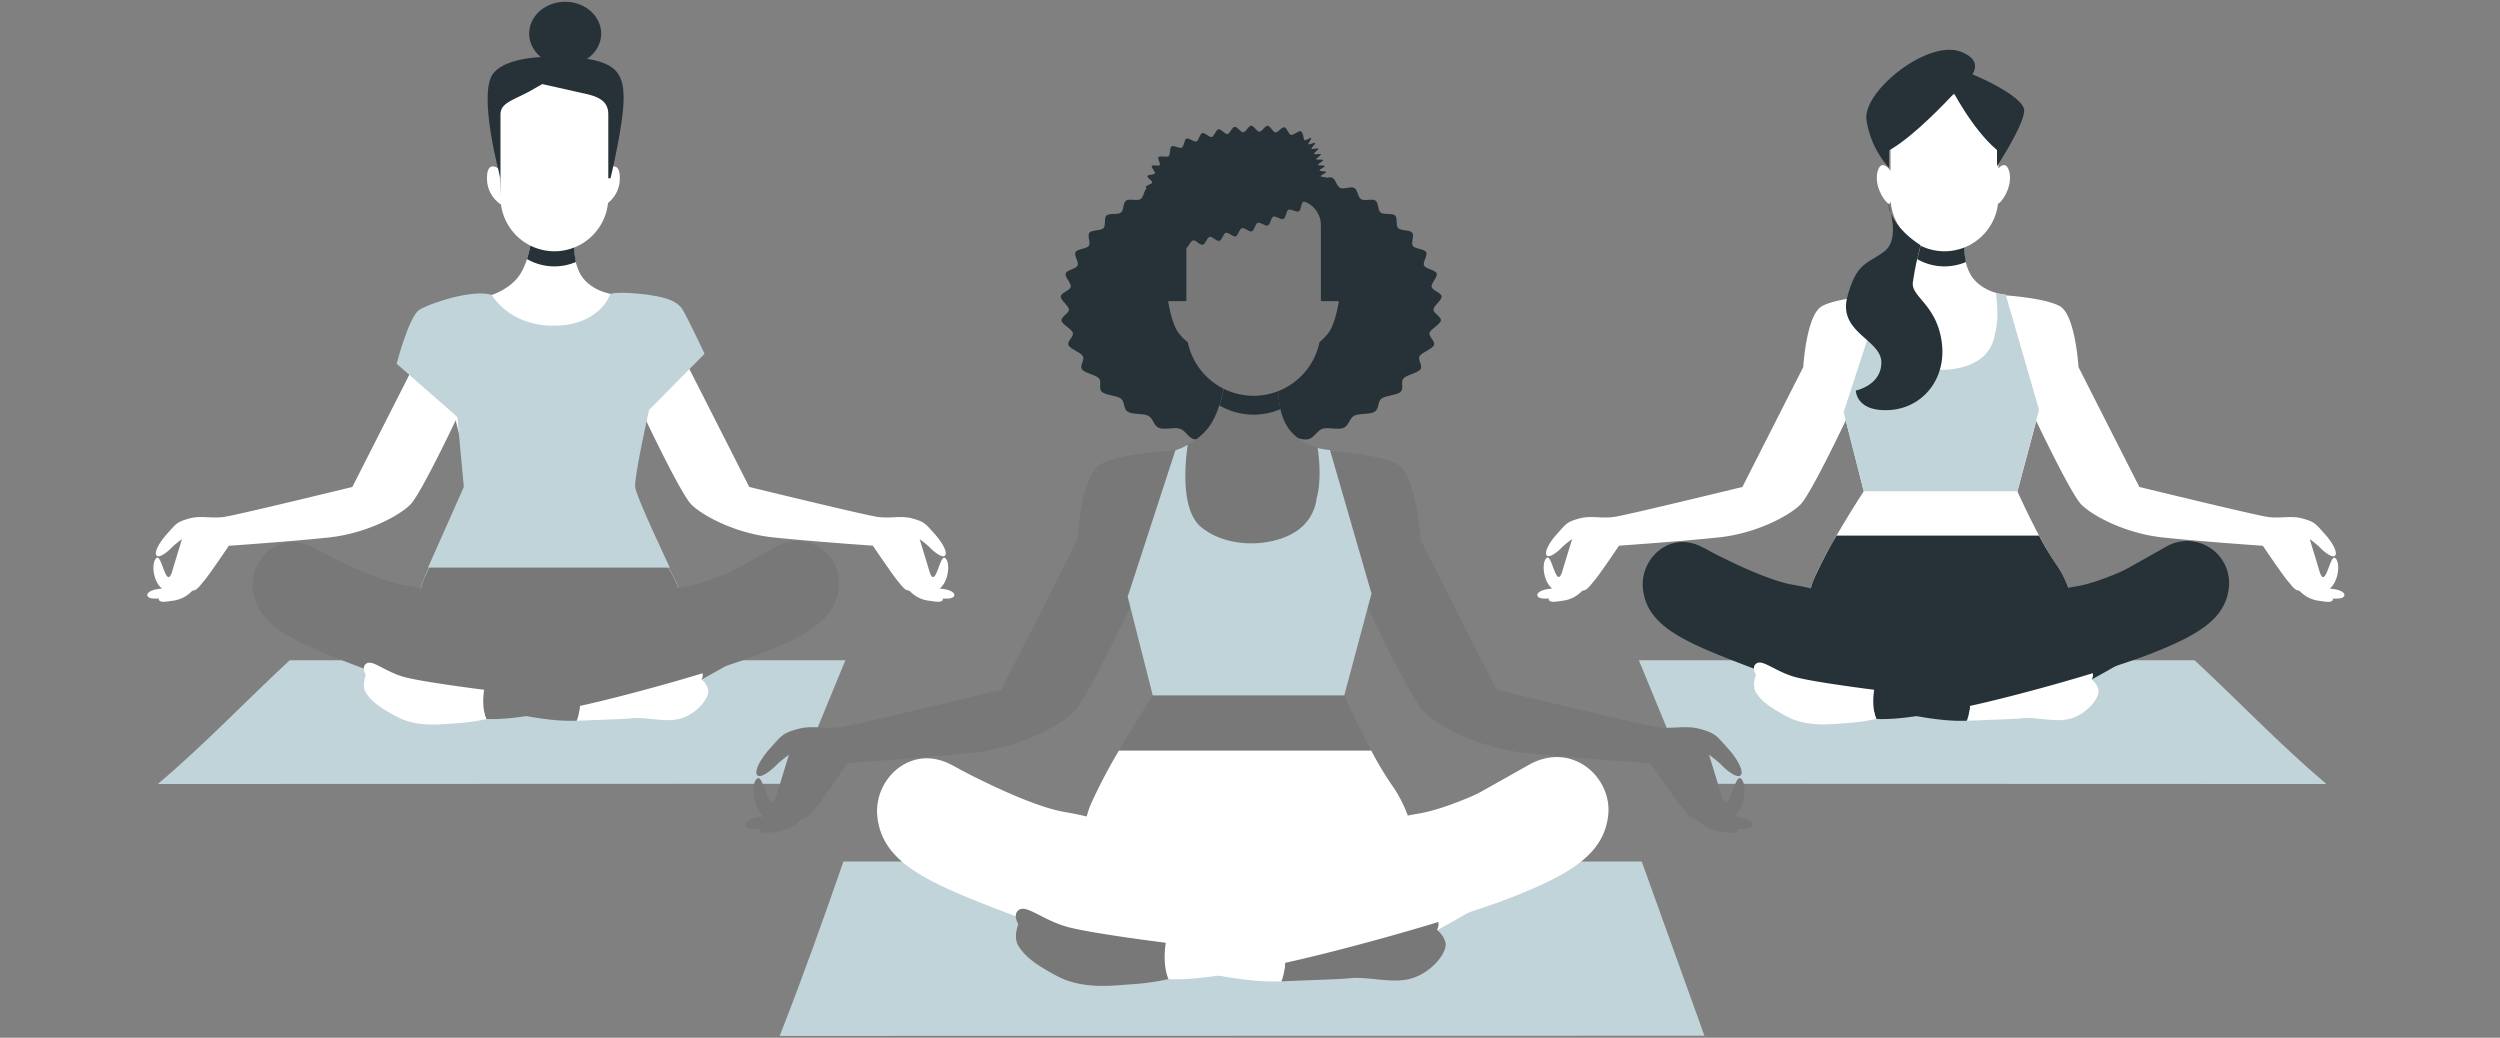 <svg id="Capa_1" data-name="Capa 1" xmlns="http://www.w3.org/2000/svg" viewBox="0 0 698.05 289.75" style=""><rect x="0" y="0" width="698.05" height="289.75" fill="#808080" stroke="none"/><defs><style>.cls-1,.cls-10,.cls-11,.cls-6{fill:none;}.cls-1,.cls-10,.cls-11,.cls-2,.cls-3,.cls-6,.cls-7,.cls-8{stroke:#263238;stroke-linecap:round;}.cls-1,.cls-2,.cls-3,.cls-6,.cls-7,.cls-8{stroke-miterlimit:10;}.cls-2{fill:#C1D4D9;}.cls-3,.cls-4{fill:#fff;}.cls-5,.cls-7{fill:#263238;}.cls-6{stroke-width:2px;}.cls-8,.cls-9{fill:#787878;}.cls-10,.cls-11{stroke-linejoin:round;}.cls-10{stroke-width:0.75px;}</style></defs><g id="freepik--Floor--inject-20"><path class="cls-1 GGwjnjtN_0" d="M0.5,171.26L697.55,171.26"></path></g><g id="freepik--character-3--inject-20"><path class="cls-2 GGwjnjtN_1" d="M485.56,355.28q7.13,17.21,14.22,34.49l177.75.06c-13.13-11.15-24.54-23.16-36.79-34.55Z" transform="translate(-27.96 -170.92)"></path><path class="cls-3 GGwjnjtN_2" d="M553.41,253.27s-12.35.68-16.73,3.14-5.21,17-5.21,17l-17,33.48s-31.83,7.76-35.68,8.34-6.49-.47-9.93.48-3.61,1.48-6.18,4.33S459,325.6,460,326.13s3.41-1.62,4.14-2.43a25.47,25.47,0,0,1,2.8-2.27s-1.85,5.95-2.68,8.78c-1.71,5.93-2.92-4.69-4.42-3.53-1.95,1.5-.59,10.21,4.4,9.18s7.45-.91,9.45-3.53,6.33-9.05,6.33-9.05,17.81-1.23,28-2.33,19.21-5.82,22.6-9.09c3-2.91,13.17-24.52,13.17-24.52l9.31-24.63S555.63,257.53,553.41,253.27Z" transform="translate(-27.96 -170.92)"></path><path class="cls-3 GGwjnjtN_3" d="M464.87,333.29a18.17,18.17,0,0,1-1.73,1.3,9.48,9.48,0,0,1-2.9.8c-2.55.36-3.46,1.43-2.85,2.11s1.73.55,4.08.55a8.88,8.88,0,0,0,4.89-1.67,10.63,10.63,0,0,0,2-1.79" transform="translate(-27.96 -170.92)"></path><path class="cls-3 GGwjnjtN_4" d="M467.43,333.47a15.79,15.79,0,0,1-1.55,1.51,6,6,0,0,1-2.77,1.17c-1.29.17-3.25,1.86-2.55,2.45s1.78.33,4.11,0a8.84,8.84,0,0,0,4.63-2.29,10.32,10.32,0,0,0,1.73-2" transform="translate(-27.96 -170.92)"></path><path class="cls-4 GGwjnjtN_5" d="M475,319.14s-2.14.48-3.62,3.85-.48,9.82-1.43,10.24a4.25,4.25,0,0,1-3-.14c-1.14-.32-3-.57-2.54.79.93,3,6.07,1.83,6.07,1.83s.78-.11,2.71-2.85,6.24-9,6.24-9" transform="translate(-27.96 -170.92)"></path><path class="cls-1 GGwjnjtN_6" d="M475,319.14s-2.14.48-3.62,3.85-.48,9.82-1.43,10.24a4.25,4.25,0,0,1-3-.14c-1.14-.32-3-.57-2.54.79.93,3,6.07,1.83,6.07,1.83s.78-.11,2.71-2.85,6.24-9,6.24-9" transform="translate(-27.96 -170.92)"></path><path class="cls-1 GGwjnjtN_7" d="M514.78,115.12L511.18,103.48"></path><path class="cls-3 GGwjnjtN_8" d="M586.37,253.27s12.35.68,16.73,3.14,5.21,17,5.21,17l17,33.48s31.83,7.76,35.68,8.34,6.49-.47,9.93.48,3.61,1.48,6.18,4.33,3.72,5.59,2.72,6.12-3.41-1.62-4.14-2.43a25.47,25.47,0,0,0-2.8-2.27s1.85,6,2.67,8.78c1.72,5.93,2.93-4.69,4.43-3.53,1.95,1.5.58,10.21-4.4,9.18s-7.45-.91-9.45-3.53-6.33-9.05-6.33-9.05-17.81-1.23-28-2.33-19.22-5.82-22.6-9.09C606.2,309,596,287.37,596,287.37l-9.31-24.63S584.14,257.53,586.37,253.27Z" transform="translate(-27.96 -170.92)"></path><path class="cls-3 GGwjnjtN_9" d="M674.91,333.29a18.17,18.17,0,0,0,1.73,1.3,9.48,9.48,0,0,0,2.9.8c2.55.36,3.46,1.43,2.85,2.11s-1.74.55-4.08.55a8.88,8.88,0,0,1-4.89-1.67,10,10,0,0,1-2-1.79" transform="translate(-27.96 -170.92)"></path><path class="cls-3 GGwjnjtN_10" d="M672.35,333.47A17.23,17.23,0,0,0,673.9,335a6,6,0,0,0,2.77,1.17c1.29.17,3.25,1.86,2.55,2.45s-1.78.33-4.11,0a8.84,8.84,0,0,1-4.63-2.29,10.32,10.32,0,0,1-1.73-2" transform="translate(-27.96 -170.92)"></path><path class="cls-4 GGwjnjtN_11" d="M664.79,319.14s2.14.48,3.62,3.85.47,9.82,1.43,10.24a4.25,4.25,0,0,0,3-.14c1.13-.32,3-.57,2.54.79-.93,3-6.07,1.83-6.07,1.83s-.78-.11-2.71-2.85-6.24-9-6.24-9" transform="translate(-27.96 -170.92)"></path><path class="cls-1 GGwjnjtN_12" d="M664.79,319.14s2.14.48,3.62,3.85.47,9.82,1.43,10.24a4.25,4.25,0,0,0,3-.14c1.13-.32,3-.57,2.54.79-.93,3-6.07,1.83-6.07,1.83s-.78-.11-2.71-2.85-6.24-9-6.24-9" transform="translate(-27.96 -170.92)"></path><path class="cls-1 GGwjnjtN_13" d="M569.08,115.12L572.67,103.48"></path><path class="cls-3 GGwjnjtN_14" d="M564.64,236.61s-.56,6.37-3.18,10.67-8.05,6-8.05,6L542.74,286l5.62,22.09s-9.93,15.17-13.86,24.34.79,19.56,4.91,23.86S549,366.46,563,365.92c19.43-.77,33.24,1,39.42-6.3s6.84-21.08-.55-31.48c-4.49-6.33-10.6-20-10.6-20l6.08-22.78L588,253.22s-5.59-.32-9-4.44-2.62-11.61-2.62-11.61Z" transform="translate(-27.96 -170.92)"></path><path class="cls-5 GGwjnjtN_15" d="M570.9,245.3a15.3,15.3,0,0,0,6-1.23,23.88,23.88,0,0,1-.47-6.9l-11.8-.56a34.24,34.24,0,0,1-1.39,6.64A15.26,15.26,0,0,0,570.9,245.3Z" transform="translate(-27.96 -170.92)"></path><path class="cls-2 GGwjnjtN_16" d="M597.31,285.35,588,253.22a15.15,15.15,0,0,1-2.76-.46C586.32,260.22,585,264,585,264a10.32,10.32,0,0,1-5.24,7.86c-5.06,3-14.61,3.56-20.6-1.31-4.51-3.67-3.71-13.73-3-18.45a17.41,17.41,0,0,1-2.76,1.22L542.74,286l5.62,22.09h42.87Z" transform="translate(-27.96 -170.92)"></path><path class="cls-3 GGwjnjtN_17" d="M556.12,218.94s-2.61-4-3.8-.47,1.19,8.07,2.85,9.26S556.12,218.94,556.12,218.94Z" transform="translate(-27.96 -170.92)"></path><path class="cls-3 GGwjnjtN_18" d="M585.08,218.94s2.62-4,3.8-.47-1.18,8.07-2.85,9.26S585.08,218.94,585.08,218.94Z" transform="translate(-27.96 -170.92)"></path><path class="cls-3 GGwjnjtN_19" d="M570.9,241.08h0A15.06,15.06,0,0,1,555.84,226V202.89a5.61,5.61,0,0,1,5.61-5.61h18.89a5.61,5.61,0,0,1,5.61,5.61V226a15.05,15.05,0,0,1-15,15.08Z" transform="translate(-27.96 -170.92)"></path><path class="cls-5 GGwjnjtN_20" d="M575,195.46s-11.69,13.07-19.59,17.46v4.83a25.54,25.54,0,0,1-6.31-13.51c-.88-7.91,17.12-22.39,26.34-18.88S575,195.46,575,195.46Z" transform="translate(-27.96 -170.92)"></path><path class="cls-5 GGwjnjtN_21" d="M572.5,195s5.94,11.87,13.06,17.81v4.51s7.36-11.16,7.6-15.43S577,190.45,572.5,189.5,572.5,195,572.5,195Z" transform="translate(-27.96 -170.92)"></path><path class="cls-5 GGwjnjtN_22" d="M555.17,227.73s3.56,9.73-.95,13.29-7.83,2.85-10.45,12.82,9.5,11.87,9.5,18.28-7.12,7.84-7.12,7.84,0,5.94,9.26,5.46,16.14-8.55,14.72-19-8.55-12.59-8.07-16.62a100.23,100.23,0,0,1,2.13-10.45S556.12,234.61,555.17,227.73Z" transform="translate(-27.96 -170.92)"></path><path class="cls-1 GGwjnjtN_23" d="M559.72,215.77a6.28,6.28,0,0,0,7,0" transform="translate(-27.96 -170.92)"></path><path class="cls-1 GGwjnjtN_24" d="M575.3,215.77a6.32,6.32,0,0,0,7,0" transform="translate(-27.96 -170.92)"></path><path class="cls-6 GGwjnjtN_25" d="M559.05,211.3s1.83-3.15,7.46-2.66" transform="translate(-27.96 -170.92)"></path><path class="cls-6 GGwjnjtN_26" d="M574.14,208.64a7,7,0,0,1,8.62,2.66" transform="translate(-27.96 -170.92)"></path><path class="cls-7 GGwjnjtN_27" d="M534.5,332.47c-3.93,9.17.79,19.56,4.91,23.86S549,366.46,563,365.92c19.43-.77,33.24,1,39.42-6.3s6.84-21.08-.55-31.48a76,76,0,0,1-4.57-7.67H540.77A123.17,123.17,0,0,0,534.5,332.47Z" transform="translate(-27.96 -170.92)"></path><path class="cls-7 GGwjnjtN_28" d="M565.15,351c-9.86-10.22-27.74-15.33-36.5-16.79S503.82,324,503.82,324s-9.49-.32-8.76,11,28.11,24.46,38.7,30.3a34.19,34.19,0,0,0,31.39,1.09" transform="translate(-27.96 -170.92)"></path><path class="cls-7 GGwjnjtN_29" d="M571.31,351.41c9.86-10.22,27.74-15.33,36.51-16.79s22.39-8.93,22.39-8.93,11.92-1.66,11.19,9.66-28.11,24.45-38.7,30.29a34.16,34.16,0,0,1-31.39,1.1" transform="translate(-27.96 -170.92)"></path><path class="cls-3 GGwjnjtN_30" d="M612,360.63s1-1.28-.33-3.21-4.21.89-6.57,1.66-11.63,2.83-16.06,3.79c-3.78.82-9.65.86-11.39,1.15a14.09,14.09,0,0,1-.47,8.13c-.86.05,1.75-.07.87,0,7.7-.34,12.11-.42,14.49-.67,4.35-.47,10,1.5,14.39-.17s7.53-6,6.91-7.93A5.29,5.29,0,0,0,612,360.63Z" transform="translate(-27.96 -170.92)"></path><path class="cls-3 GGwjnjtN_31" d="M577.34,364.06h0Z" transform="translate(-27.96 -170.92)"></path><path class="cls-3 GGwjnjtN_32" d="M577.13,364.1h0Z" transform="translate(-27.96 -170.92)"></path><path class="cls-1 GGwjnjtN_33" d="M612,360.63a12,12,0,0,1-3.77,1.25" transform="translate(-27.96 -170.92)"></path><path class="cls-1 GGwjnjtN_34" d="M613.79,363.35a33.64,33.64,0,0,1-5,1.65" transform="translate(-27.96 -170.92)"></path><path class="cls-1 GGwjnjtN_35" d="M608.58,367.16a6,6,0,0,0,4-.62" transform="translate(-27.96 -170.92)"></path><path class="cls-1 GGwjnjtN_36" d="M607.36,369.1a6.47,6.47,0,0,0,3.75-.6" transform="translate(-27.96 -170.92)"></path><path class="cls-7 GGwjnjtN_37" d="M577.13,372.15a14.09,14.09,0,0,0,.47-8.13l-.47.08s-17-3.61-31.39-12.4-32.68-22.31-41.92-27.7-18,2.71-17.12,11.27,7.89,13.07,20.5,18.25,35.61,13.3,47.77,15.77C561.25,370.55,570.11,372.5,577.13,372.15Z" transform="translate(-27.96 -170.92)"></path><path class="cls-7 GGwjnjtN_38" d="M551.88,371.66a13.66,13.66,0,0,1-.61-8.14l.49.08s17.52-3.68,32.48-12.46,38.7-22,48.29-27.43A11.72,11.72,0,0,1,650.3,335c-.94,8.57-8.19,13.07-21.28,18.25s-41.74,13-54.37,15.49C568.14,370,559.15,372,551.88,371.66Z" transform="translate(-27.96 -170.92)"></path><path class="cls-3 GGwjnjtN_39" d="M551.27,363.52s-16.81-2.1-22.11-3.57-8.87-4.82-10.61-3.88-.3,3.3-.3,3.3-1.18,2.92,0,4.84,2.89,3.76,8.83,6.86S540,373,543.69,372.82a58.08,58.08,0,0,0,8.19-1.16S550.45,368.83,551.27,363.52Z" transform="translate(-27.96 -170.92)"></path><path class="cls-1 GGwjnjtN_40" d="M518.25,359.37a2.43,2.43,0,0,1,2.6.54,7.39,7.39,0,0,0,2.74,1.68" transform="translate(-27.96 -170.92)"></path><path class="cls-1 GGwjnjtN_41" d="M517.75,362.88a2.52,2.52,0,0,1,2.33-.07,11.23,11.23,0,0,0,2.64.94" transform="translate(-27.96 -170.92)"></path><path class="cls-1 GGwjnjtN_42" d="M520,366.31s.52-.84,1.13-.72,3.1,1,3.78,1.07" transform="translate(-27.96 -170.92)"></path><path class="cls-1 GGwjnjtN_43" d="M523.23,368.82a2.36,2.36,0,0,1,1.4-.6,19.45,19.45,0,0,1,2.15.28" transform="translate(-27.96 -170.92)"></path></g><g id="freepik--character-1--inject-20"><path class="cls-2 GGwjnjtN_44" d="M108.83,355.28c-12.25,11.39-23.65,23.4-36.78,34.55l177.75-.06q7.09-17.31,14.21-34.49Z" transform="translate(-27.96 -170.92)"></path><path class="cls-3 GGwjnjtN_45" d="M165.28,253.27s-12.36.68-16.74,3.14-5.2,17-5.2,17l-17,33.48s-31.82,7.76-35.67,8.34-6.49-.47-9.93.48-3.61,1.48-6.18,4.33-3.72,5.59-2.72,6.12,3.41-1.62,4.14-2.43a26.33,26.33,0,0,1,2.79-2.27s-1.85,6-2.67,8.78c-1.72,5.93-2.92-4.69-4.42-3.53-2,1.5-.59,10.21,4.4,9.18s7.45-.91,9.45-3.53,6.32-9.05,6.32-9.05,17.82-1.23,28-2.33,19.22-5.82,22.61-9.09c3-2.91,13.17-24.52,13.17-24.52L165,262.71S167.5,257.53,165.28,253.27Z" transform="translate(-27.96 -170.92)"></path><path class="cls-3 GGwjnjtN_46" d="M76.74,333.29a18.17,18.17,0,0,1-1.73,1.3,9.48,9.48,0,0,1-2.9.8c-2.55.36-3.47,1.43-2.85,2.11s1.73.55,4.08.55a8.88,8.88,0,0,0,4.89-1.67,10.63,10.63,0,0,0,2-1.79" transform="translate(-27.96 -170.92)"></path><path class="cls-3 GGwjnjtN_47" d="M79.3,333.47A17.23,17.23,0,0,1,77.75,335,6,6,0,0,1,75,336.15c-1.28.17-3.25,1.86-2.55,2.45s1.79.33,4.12,0a8.84,8.84,0,0,0,4.63-2.29,10.32,10.32,0,0,0,1.73-2" transform="translate(-27.96 -170.92)"></path><path class="cls-4 GGwjnjtN_48" d="M86.86,319.14s-2.15.48-3.62,3.85-.48,9.82-1.43,10.24a4.25,4.25,0,0,1-3-.14c-1.14-.32-3-.57-2.54.79.93,3,6.07,1.83,6.07,1.83s.78-.11,2.71-2.85,6.24-9,6.24-9" transform="translate(-27.96 -170.92)"></path><path class="cls-1 GGwjnjtN_49" d="M86.86,319.14s-2.15.48-3.62,3.85-.48,9.82-1.43,10.24a4.25,4.25,0,0,1-3-.14c-1.14-.32-3-.57-2.54.79.93,3,6.07,1.83,6.07,1.83s.78-.11,2.71-2.85,6.24-9,6.24-9" transform="translate(-27.96 -170.92)"></path><path class="cls-1 GGwjnjtN_50" d="M126.65,115.12L123.05,103.48"></path><path class="cls-3 GGwjnjtN_51" d="M198.24,253.27s12.35.68,16.73,3.14,5.2,17,5.2,17l17,33.48s31.83,7.76,35.68,8.34,6.49-.47,9.93.48,3.61,1.48,6.18,4.33,3.71,5.59,2.72,6.12-3.41-1.62-4.15-2.43a25.36,25.36,0,0,0-2.79-2.27s1.85,6,2.67,8.78c1.72,5.93,2.92-4.69,4.43-3.53,2,1.5.58,10.21-4.4,9.18S280,335,278,332.33s-6.33-9.05-6.33-9.05-17.81-1.23-28-2.33-19.22-5.82-22.6-9.09c-3-2.91-13.18-24.52-13.18-24.52l-9.3-24.63S196,257.53,198.24,253.27Z" transform="translate(-27.96 -170.92)"></path><path class="cls-3 GGwjnjtN_52" d="M286.77,333.29a18.17,18.17,0,0,0,1.73,1.3,9.47,9.47,0,0,0,2.91.8c2.55.36,3.46,1.43,2.84,2.11s-1.73.55-4.08.55a8.85,8.85,0,0,1-4.88-1.67,10,10,0,0,1-2-1.79" transform="translate(-27.96 -170.92)"></path><path class="cls-3 GGwjnjtN_53" d="M284.22,333.47a18.29,18.29,0,0,0,1.54,1.51,6.19,6.19,0,0,0,2.78,1.17c1.29.17,3.25,1.86,2.55,2.45s-1.79.33-4.12,0a8.77,8.77,0,0,1-4.62-2.29,10.32,10.32,0,0,1-1.73-2" transform="translate(-27.96 -170.92)"></path><path class="cls-4 GGwjnjtN_54" d="M276.66,319.14s2.14.48,3.62,3.85.47,9.82,1.42,10.24a4.25,4.25,0,0,0,3-.14c1.14-.32,3-.57,2.55.79-.93,3-6.08,1.83-6.08,1.83s-.77-.11-2.7-2.85-6.24-9-6.24-9" transform="translate(-27.96 -170.92)"></path><path class="cls-1 GGwjnjtN_55" d="M276.66,319.14s2.14.48,3.62,3.85.47,9.82,1.42,10.24a4.25,4.25,0,0,0,3-.14c1.14-.32,3-.57,2.55.79-.93,3-6.08,1.83-6.08,1.83s-.77-.11-2.7-2.85-6.24-9-6.24-9" transform="translate(-27.96 -170.92)"></path><path class="cls-1 GGwjnjtN_56" d="M180.95,115.12L184.54,103.48"></path><path class="cls-3 GGwjnjtN_57" d="M176.51,236.61s-.56,6.37-3.18,10.67-8.05,6-8.05,6L154.61,286l5.61,22.09s-9.92,15.17-13.85,24.34.79,19.56,4.91,23.86,9.58,10.13,23.55,9.59c19.43-.77,33.24,1,39.42-6.3s6.84-21.08-.55-31.48c-4.49-6.33-10.6-20-10.6-20l6.08-22.78-9.29-32.13s-5.59-.32-9-4.44-2.62-11.61-2.62-11.61Z" transform="translate(-27.96 -170.92)"></path><path class="cls-5 GGwjnjtN_58" d="M182.77,245.3a15.3,15.3,0,0,0,6-1.23,23.88,23.88,0,0,1-.47-6.9l-11.8-.56a33.54,33.54,0,0,1-1.4,6.64A15.3,15.3,0,0,0,182.77,245.3Z" transform="translate(-27.96 -170.92)"></path><path class="cls-7 GGwjnjtN_59" d="M147.76,9.38A10.05,8.88 0,1,1 167.86,9.38A10.05,8.88 0,1,1 147.76,9.38"></path><path class="cls-3 GGwjnjtN_60" d="M167.37,218.14s-3.43-2.81-3.43,2.49a8.63,8.63,0,0,0,4.05,7.48Z" transform="translate(-27.96 -170.92)"></path><path class="cls-3 GGwjnjtN_61" d="M197.59,218.14s3.43-2.81,3.43,2.49a8.63,8.63,0,0,1-4.05,7.48Z" transform="translate(-27.96 -170.92)"></path><path class="cls-7 GGwjnjtN_62" d="M184.86,186.83s-14.36-1.05-19.06,4.44,1.91,29.42,1.91,29.42h30.72s3.66-15.07,3.66-22.37S199.74,187.09,184.86,186.83Z" transform="translate(-27.96 -170.92)"></path><path class="cls-3 GGwjnjtN_63" d="M182.77,241.08h0A15.06,15.06,0,0,1,167.71,226V202.89c0-3.1,3-3.79,8-6.4l3.65-2.09,12.84,2.88c3.87,1,5.61,2.51,5.61,5.61V226a15.05,15.05,0,0,1-15,15.08Z" transform="translate(-27.96 -170.92)"></path><path class="cls-1 GGwjnjtN_64" d="M171.58,215.77a6.32,6.32,0,0,0,7,0" transform="translate(-27.96 -170.92)"></path><path class="cls-1 GGwjnjtN_65" d="M187.17,215.77a6.28,6.28,0,0,0,7,0" transform="translate(-27.96 -170.92)"></path><path class="cls-6 GGwjnjtN_66" d="M170.92,211.3s1.82-3.15,7.46-2.66" transform="translate(-27.96 -170.92)"></path><path class="cls-6 GGwjnjtN_67" d="M186,208.64a7,7,0,0,1,8.62,2.66" transform="translate(-27.96 -170.92)"></path><path class="cls-8 GGwjnjtN_68" d="M146.37,332.47c-3.93,9.17.79,19.56,4.91,23.86s9.58,10.13,23.55,9.59c19.43-.77,33.24,1,39.42-6.3s6.84-21.08-.55-31.48a76,76,0,0,1-4.57-7.67H152.64A121,121,0,0,0,146.37,332.47Z" transform="translate(-27.96 -170.92)"></path><path class="cls-2 GGwjnjtN_69" d="M165.28,253.27s4.7,8.59,17.21,8.59c12.88,0,15.75-8.58,15.75-8.59.4-1.21,9.29-.26,10.58-.06,3.07.47,7.75,1.13,9.63,4,1.25,1.87,6.25,12.5,6.25,12.5l-15.52,15.68s-4.18,18.72-3.87,21.53S215,329.4,215,329.4H147.47l10-22.52-1.81-19.54-16.95-14.85s3.44-13.13,6.26-15S160,251.57,165.28,253.27Z" transform="translate(-27.96 -170.92)"></path><path class="cls-2 GGwjnjtN_70" d="M163.6,297.41c1.25-3.08,2.74-7.15,4.39-12.38" transform="translate(-27.96 -170.92)"></path><path class="cls-2 GGwjnjtN_71" d="M159.65,305.66a40.13,40.13,0,0,0,2.81-5.55" transform="translate(-27.96 -170.92)"></path><path class="cls-2 GGwjnjtN_72" d="M193.46,286.34s4.83,13.17,8.34,18" transform="translate(-27.96 -170.92)"></path><path class="cls-1 GGwjnjtN_73" d="M124.43,99.06L123.78,95.66"></path><path class="cls-1 GGwjnjtN_74" d="M127.7,116.42L125.07,102.5"></path><path class="cls-1 GGwjnjtN_75" d="M181.22,114.43L184.38,95.66"></path><path class="cls-2 GGwjnjtN_76" d="M203.9,315.71c.59.93,1.21,1.83,1.85,2.68" transform="translate(-27.96 -170.92)"></path><path class="cls-2 GGwjnjtN_77" d="M195.21,296.44a91.83,91.83,0,0,0,7.46,17.25" transform="translate(-27.96 -170.92)"></path><path class="cls-2 GGwjnjtN_78" d="M170.19,284.59s-3.52,11.41-4.83,14.92" transform="translate(-27.96 -170.92)"></path><path class="cls-8 GGwjnjtN_79" d="M177,351c-9.86-10.22-27.75-15.33-36.51-16.79S115.69,324,115.69,324s-9.49-.32-8.76,11,28.11,24.46,38.69,30.3a34.21,34.21,0,0,0,31.4,1.09" transform="translate(-27.96 -170.92)"></path><path class="cls-8 GGwjnjtN_80" d="M183.18,351.41c9.86-10.22,27.74-15.33,36.5-16.79s22.4-8.93,22.4-8.93S254,324,253.27,335.35s-28.11,24.45-38.7,30.29a34.16,34.16,0,0,1-31.39,1.1" transform="translate(-27.96 -170.92)"></path><path class="cls-3 GGwjnjtN_81" d="M223.82,360.63s1-1.28-.33-3.21-4.21.89-6.57,1.66-11.63,2.83-16.06,3.79c-3.78.82-9.65.86-11.39,1.15a14.18,14.18,0,0,1-.48,8.13c-.85.05,1.76-.07.88,0,7.7-.34,12.11-.42,14.49-.67,4.35-.47,10,1.5,14.39-.17s7.53-6,6.9-7.93A5.28,5.28,0,0,0,223.82,360.63Z" transform="translate(-27.96 -170.92)"></path><path class="cls-3 GGwjnjtN_82" d="M189.21,364.06h0Z" transform="translate(-27.96 -170.92)"></path><path class="cls-3 GGwjnjtN_83" d="M189,364.1h0Z" transform="translate(-27.96 -170.92)"></path><path class="cls-1 GGwjnjtN_84" d="M223.82,360.63a12,12,0,0,1-3.77,1.25" transform="translate(-27.96 -170.92)"></path><path class="cls-1 GGwjnjtN_85" d="M225.65,363.35a33.64,33.64,0,0,1-5,1.65" transform="translate(-27.96 -170.92)"></path><path class="cls-1 GGwjnjtN_86" d="M220.45,367.16a6.07,6.07,0,0,0,4.05-.62" transform="translate(-27.96 -170.92)"></path><path class="cls-1 GGwjnjtN_87" d="M219.23,369.1a6.44,6.44,0,0,0,3.74-.6" transform="translate(-27.96 -170.92)"></path><path class="cls-8 GGwjnjtN_88" d="M189,372.15a14.18,14.18,0,0,0,.48-8.13l-.47.08s-17-3.61-31.4-12.4-32.68-22.31-41.92-27.7-18,2.71-17.12,11.27,7.88,13.07,20.5,18.25,35.61,13.3,47.77,15.77C173.12,370.55,182,372.5,189,372.15Z" transform="translate(-27.96 -170.92)"></path><path class="cls-8 GGwjnjtN_89" d="M163.75,371.66a13.66,13.66,0,0,1-.61-8.14l.49.08s17.51-3.68,32.48-12.46,38.7-22,48.29-27.43A11.72,11.72,0,0,1,262.17,335c-.94,8.57-8.19,13.07-21.28,18.25s-41.74,13-54.37,15.49C180,370,171,372,163.75,371.66Z" transform="translate(-27.96 -170.92)"></path><path class="cls-3 GGwjnjtN_90" d="M163.14,363.52S146.33,361.42,141,360s-8.86-4.82-10.6-3.88-.3,3.3-.3,3.3-1.18,2.92,0,4.84,2.89,3.76,8.82,6.86,12.94,1.91,16.65,1.75a58.08,58.08,0,0,0,8.19-1.16S162.32,368.83,163.14,363.52Z" transform="translate(-27.96 -170.92)"></path><path class="cls-1 GGwjnjtN_91" d="M130.12,359.37a2.43,2.43,0,0,1,2.6.54,7.39,7.39,0,0,0,2.74,1.68" transform="translate(-27.96 -170.92)"></path><path class="cls-1 GGwjnjtN_92" d="M129.61,362.88a2.54,2.54,0,0,1,2.34-.07,11.23,11.23,0,0,0,2.64.94" transform="translate(-27.96 -170.92)"></path><path class="cls-1 GGwjnjtN_93" d="M131.86,366.31s.52-.84,1.13-.72,3.1,1,3.78,1.07" transform="translate(-27.96 -170.92)"></path><path class="cls-1 GGwjnjtN_94" d="M135.1,368.82a2.36,2.36,0,0,1,1.4-.6,19.45,19.45,0,0,1,2.15.28" transform="translate(-27.96 -170.92)"></path></g><g id="freepik--character-2--inject-20"><path class="cls-2 GGwjnjtN_95" d="M263.46,411.48c-5.61,16.15-11.38,32.36-17.8,48.69l258.21-.05q-8.73-24.36-17.5-48.64Z" transform="translate(-27.96 -170.92)"></path><path class="cls-8 GGwjnjtN_96" d="M356.15,296.64s-15.41.84-20.88,3.91-6.49,21.17-6.49,21.17l-21.2,41.76s-39.7,9.68-44.5,10.41-8.09-.59-12.39.59-4.5,1.85-7.71,5.4-4.63,7-3.39,7.64,4.25-2,5.17-3a30.58,30.58,0,0,1,3.48-2.84s-2.3,7.42-3.33,11c-2.14,7.4-3.64-5.84-5.52-4.4-2.44,1.88-.73,12.74,5.49,11.46s9.29-1.14,11.79-4.41S264.56,384,264.56,384s22.22-1.54,35-2.91,24-7.26,28.2-11.34c3.75-3.63,16.43-30.58,16.43-30.58l11.61-30.74S358.92,302,356.15,296.64Z" transform="translate(-27.96 -170.92)"></path><path class="cls-8 GGwjnjtN_97" d="M245.71,396.45a19.94,19.94,0,0,1-2.16,1.62,11.41,11.41,0,0,1-3.62,1c-3.18.45-4.32,1.78-3.55,2.63s2.16.69,5.09.69a11.2,11.2,0,0,0,6.09-2.08,12.84,12.84,0,0,0,2.47-2.24" transform="translate(-27.96 -170.92)"></path><path class="cls-8 GGwjnjtN_98" d="M248.9,396.67a21.52,21.52,0,0,1-1.93,1.89A7.61,7.61,0,0,1,243.5,400c-1.6.21-4.05,2.31-3.18,3.06s2.23.41,5.14,0a11.11,11.11,0,0,0,5.77-2.85,12.8,12.8,0,0,0,2.16-2.54" transform="translate(-27.96 -170.92)"></path><path class="cls-9 GGwjnjtN_99" d="M258.33,378.79s-2.68.61-4.52,4.81-.59,12.25-1.78,12.78-2.32.21-3.74-.18-3.7-.71-3.17,1c1.16,3.72,7.57,2.28,7.57,2.28s1-.14,3.38-3.54,7.78-11.24,7.78-11.24" transform="translate(-27.96 -170.92)"></path><path class="cls-1 GGwjnjtN_100" d="M258.33,378.79s-2.68.61-4.52,4.81-.59,12.25-1.78,12.78-2.32.21-3.74-.18-3.7-.71-3.17,1c1.16,3.72,7.57,2.28,7.57,2.28s1-.14,3.38-3.54,7.78-11.24,7.78-11.24" transform="translate(-27.96 -170.92)"></path><path class="cls-1 GGwjnjtN_101" d="M314.87,166.59L310.39,152.07"></path><path class="cls-8 GGwjnjtN_102" d="M397.26,296.64s15.41.84,20.87,3.91,6.49,21.17,6.49,21.17l21.2,41.76s39.7,9.68,44.5,10.41,8.1-.59,12.39.59,4.51,1.85,7.71,5.4,4.64,7,3.39,7.64-4.25-2-5.17-3a30.58,30.58,0,0,0-3.48-2.84s2.31,7.42,3.33,11c2.15,7.4,3.65-5.84,5.52-4.4,2.44,1.88.73,12.74-5.49,11.46s-9.29-1.14-11.78-4.41-7.9-11.28-7.9-11.28-22.21-1.54-35-2.91-24-7.26-28.2-11.34c-3.75-3.63-16.43-30.58-16.43-30.58L397.64,308.4S394.48,302,397.26,296.64Z" transform="translate(-27.96 -170.92)"></path><path class="cls-8 GGwjnjtN_103" d="M507.7,396.45a19.82,19.82,0,0,0,2.15,1.62,11.47,11.47,0,0,0,3.63,1c3.18.45,4.32,1.78,3.55,2.63s-2.16.69-5.09.69a11.26,11.26,0,0,1-6.1-2.08,13.08,13.08,0,0,1-2.46-2.24" transform="translate(-27.96 -170.92)"></path><path class="cls-8 GGwjnjtN_104" d="M504.5,396.67a21.64,21.64,0,0,0,1.94,1.89A7.53,7.53,0,0,0,509.9,400c1.61.21,4.06,2.31,3.18,3.06s-2.23.41-5.14,0a11.11,11.11,0,0,1-5.77-2.85,12.8,12.8,0,0,1-2.16-2.54" transform="translate(-27.96 -170.92)"></path><path class="cls-9 GGwjnjtN_105" d="M495.07,378.79s2.68.61,4.52,4.81.59,12.25,1.78,12.78,2.32.21,3.74-.18,3.7-.71,3.18,1c-1.16,3.72-7.58,2.28-7.58,2.28s-1-.14-3.37-3.54-7.79-11.24-7.79-11.24" transform="translate(-27.96 -170.92)"></path><path class="cls-1 GGwjnjtN_106" d="M495.07,378.79s2.68.61,4.52,4.81.59,12.25,1.78,12.78,2.32.21,3.74-.18,3.7-.71,3.18,1c-1.16,3.72-7.58,2.28-7.58,2.28s-1-.14-3.37-3.54-7.79-11.24-7.79-11.24" transform="translate(-27.96 -170.92)"></path><path class="cls-1 GGwjnjtN_107" d="M382.61,166.59L387.09,152.07"></path><path class="cls-5 GGwjnjtN_108" d="M429.1,247.26c.35,1-1.59,2.72-1.39,3.76s2.66,1.6,2.77,2.66-2.21,2.57-2.26,3.66,2.23,2,2.06,3.08-2.82,2.33-3.15,3.43,1.67,2.33,1.21,3.44-3.36,2-4,3.06,1,2.6.24,3.67-3.82,1.54-4.73,2.55.22,2.77-.82,3.75-4.14,1-5.32,1.89-.6,2.84-1.91,3.67-4.29.39-5.7,1.11-1.46,2.76-3,3.4-4.27-.26-5.86.24-2.27,2.53-4,2.93-4-.91-5.75-.65-3,2.15-4.78,2.28-3.63-1.51-5.38-1.51-3.64,1.65-5.38,1.51-3.1-2-4.78-2.28-4.09,1-5.76.65-2.37-2.42-4-2.93-4.34.39-5.86-.24-1.57-2.68-3-3.4-4.4-.27-5.7-1.11-.74-2.78-1.92-3.67-4.26-.91-5.31-1.89.09-2.74-.82-3.76-4-1.46-4.73-2.54.86-2.58.23-3.67-3.52-1.94-4-3.06,1.54-2.31,1.21-3.44-3-2.3-3.15-3.43,2.12-2,2.06-3.08-2.37-2.57-2.26-3.66,2.56-1.6,2.77-2.66-1.74-2.73-1.39-3.76,2.88-1.23,3.31-2.21-1.12-2.83-.57-3.75,3.07-.85,3.69-1.75-.52-2.84.2-3.67,3.14-.47,3.91-1.27,0-2.8.88-3.53,3.13-.12,4-.82.5-2.72,1.44-3.34,3,.2,4-.39.91-2.61,1.91-3.13,2.91.52,3.93,0,1.26-2.48,2.29-2.89,2.74.81,3.8.45,1.54-2.32,2.6-2.61,2.55,1.1,3.63.85,1.79-2.13,2.85-2.31,2.37,1.38,3.46,1.26,2-1.92,3.07-2,2.17,1.63,3.27,1.63,2.22-1.69,3.27-1.63,2,1.86,3.07,2,2.41-1.43,3.46-1.26,1.78,2.07,2.85,2.31,2.59-1.15,3.63-.85,1.55,2.25,2.6,2.61,2.78-.86,3.8-.45,1.27,2.42,2.29,2.89,2.94-.55,3.93,0,.95,2.55,1.91,3.14,3.08-.24,4,.38.56,2.65,1.45,3.34,3.17.1,4,.82.11,2.74.88,3.53,3.2.45,3.91,1.27-.41,2.78.2,3.68,3.13.81,3.69,1.74-1,2.76-.57,3.75S428.75,246.25,429.1,247.26Z" transform="translate(-27.96 -170.92)"></path><path class="cls-8 GGwjnjtN_109" d="M370.16,275.86s-.7,7.94-4,13.31-10,7.47-10,7.47l-13.32,40.87,7,27.56S337.46,384,332.56,395.42s1,24.4,6.13,29.77,11.95,12.64,29.37,12c24.23-1,41.46,1.25,49.17-7.86s8.54-26.29-.68-39.27c-5.61-7.89-13.23-24.95-13.23-24.95l7.59-28.41-11.59-40.09s-7-.4-11.18-5.53-3.27-14.48-3.27-14.48Z" transform="translate(-27.96 -170.92)"></path><path class="cls-5 GGwjnjtN_110" d="M378,286.7a19.14,19.14,0,0,0,7.5-1.54,29.92,29.92,0,0,1-.59-8.6l-14.71-.7a41.7,41.7,0,0,1-1.75,8.27A19.07,19.07,0,0,0,378,286.7Z" transform="translate(-27.96 -170.92)"></path><path class="cls-2 GGwjnjtN_111" d="M410.91,336.66l-11.59-40.09a18.3,18.3,0,0,1-3.44-.57c1.34,9.3-.27,13.95-.27,13.95a12.84,12.84,0,0,1-6.54,9.81c-6.3,3.74-18.21,4.44-25.68-1.63-5.64-4.58-4.64-17.13-3.8-23a20.72,20.72,0,0,1-3.44,1.53l-13.32,40.87,7,27.56h53.48Z" transform="translate(-27.96 -170.92)"></path><path class="cls-8 GGwjnjtN_112" d="M396.26,255h5.53s-.92,6.45-3,9-2.76,2.54-2.76,2.54Z" transform="translate(-27.96 -170.92)"></path><path class="cls-8 GGwjnjtN_113" d="M359.65,255h-5.52s.92,6.45,3,9,2.76,2.54,2.76,2.54Z" transform="translate(-27.96 -170.92)"></path><path class="cls-8 GGwjnjtN_114" d="M378,281.43h0a18.78,18.78,0,0,1-18.78-18.78V233.79a7,7,0,0,1,7-7h23.56a7,7,0,0,1,7,7v28.86A18.78,18.78,0,0,1,378,281.43Z" transform="translate(-27.96 -170.92)"></path><path class="cls-1 GGwjnjtN_115" d="M364,249.86s3.72,2.9,8.69,0" transform="translate(-27.96 -170.92)"></path><path class="cls-1 GGwjnjtN_116" d="M383.45,249.86a7.85,7.85,0,0,0,8.69,0" transform="translate(-27.96 -170.92)"></path><path class="cls-6 GGwjnjtN_117" d="M363.18,244.28s2.28-3.93,9.31-3.31" transform="translate(-27.96 -170.92)"></path><path class="cls-6 GGwjnjtN_118" d="M382,241a8.78,8.78,0,0,1,10.76,3.31" transform="translate(-27.96 -170.92)"></path><path class="cls-3 GGwjnjtN_119" d="M332.56,395.42c-4.9,11.45,1,24.4,6.13,29.77s11.95,12.64,29.37,12c24.23-1,41.46,1.25,49.17-7.86s8.54-26.29-.68-39.27a93.05,93.05,0,0,1-5.7-9.56H340.38A151.11,151.11,0,0,0,332.56,395.42Z" transform="translate(-27.96 -170.92)"></path><path class="cls-3 GGwjnjtN_120" d="M370.79,418.59c-12.3-12.75-34.61-19.12-45.53-20.94s-31-12.81-31-12.81-11.83-.4-10.92,13.72,35.06,30.5,48.26,37.79a42.66,42.66,0,0,0,39.16,1.36" transform="translate(-27.96 -170.92)"></path><path class="cls-3 GGwjnjtN_121" d="M378.48,419.05c12.29-12.75,34.6-19.13,45.53-20.95S451.94,387,451.94,387s14.87-2.06,14,12.05-35.06,30.51-48.27,37.79a42.64,42.64,0,0,1-39.15,1.37" transform="translate(-27.96 -170.92)"></path><path class="cls-8 GGwjnjtN_122" d="M429.17,430.55s1.26-1.59-.41-4-5.25,1.12-8.2,2.07-14.51,3.53-20,4.74c-4.72,1-12,1.07-14.21,1.43a17.66,17.66,0,0,1-.59,10.15l1.09-.05c9.6-.43,15.1-.52,18.07-.83,5.43-.58,12.43,1.87,18-.22s9.39-7.48,8.61-9.89A6.68,6.68,0,0,0,429.17,430.55Z" transform="translate(-27.96 -170.92)"></path><path class="cls-3 GGwjnjtN_123" d="M386,434.83l.3-.05Z" transform="translate(-27.96 -170.92)"></path><path class="cls-3 GGwjnjtN_124" d="M385.73,434.88h0Z" transform="translate(-27.96 -170.92)"></path><path class="cls-1 GGwjnjtN_125" d="M429.17,430.55a15,15,0,0,1-4.7,1.56" transform="translate(-27.96 -170.92)"></path><path class="cls-1 GGwjnjtN_126" d="M431.46,433.94a41.09,41.09,0,0,1-6.21,2.06" transform="translate(-27.96 -170.92)"></path><path class="cls-1 GGwjnjtN_127" d="M425,438.7a7.61,7.61,0,0,0,5-.78" transform="translate(-27.96 -170.92)"></path><path class="cls-1 GGwjnjtN_128" d="M423.44,441.12c.26-.09,1.33.53,4.67-.75" transform="translate(-27.96 -170.92)"></path><path class="cls-3 GGwjnjtN_129" d="M385.73,444.93a17.66,17.66,0,0,0,.59-10.15l-.59.1s-21.17-4.51-39.16-15.47-40.75-27.83-52.28-34.57-22.48,3.37-21.36,14.05,9.84,16.3,25.58,22.77,44.41,16.58,59.59,19.67C365.92,442.93,377,445.35,385.73,444.93Z" transform="translate(-27.96 -170.92)"></path><path class="cls-3 GGwjnjtN_130" d="M354.24,444.31a17.19,17.19,0,0,1-.77-10.15l.62.09s21.85-4.58,40.51-15.54,48.28-27.47,60.23-34.22,23.34,3.38,22.17,14.06-10.21,16.3-26.54,22.76-52.07,16.23-67.82,19.32C374.53,442.23,363.31,444.7,354.24,444.31Z" transform="translate(-27.96 -170.92)"></path><path class="cls-8 GGwjnjtN_131" d="M353.47,434.16s-21-2.62-27.58-4.46-11.06-6-13.23-4.83-.37,4.11-.37,4.11-1.48,3.64,0,6,3.61,4.7,11,8.56S339.4,446,344,445.75a70.29,70.29,0,0,0,10.21-1.44S352.46,440.78,353.47,434.16Z" transform="translate(-27.96 -170.92)"></path><path class="cls-1 GGwjnjtN_132" d="M312.29,429a3,3,0,0,1,3.24.67,9.24,9.24,0,0,0,3.42,2.1" transform="translate(-27.96 -170.92)"></path><path class="cls-1 GGwjnjtN_133" d="M311.66,433.36a3.18,3.18,0,0,1,2.91-.09,14,14,0,0,0,3.3,1.17" transform="translate(-27.96 -170.92)"></path><path class="cls-1 GGwjnjtN_134" d="M314.46,437.63s.65-1,1.41-.89,3.87,1.22,4.71,1.33" transform="translate(-27.96 -170.92)"></path><path class="cls-1 GGwjnjtN_135" d="M318.51,440.77a3,3,0,0,1,1.74-.75,24.23,24.23,0,0,1,2.68.34" transform="translate(-27.96 -170.92)"></path><path class="cls-5 GGwjnjtN_136" d="M356.87,238.82c1.15.25.81,1.58,2.28,1.32.66-.11,1.13-1.94,2-2.11.7-.13,1.81,1.4,2.64,1.22s1.12-2,1.92-2.19,1.9,1.32,2.69,1.12,1.07-2,1.84-2.25,2,1.24,2.73,1,1-2.09,1.75-2.32,2,1.16,2.77.9.91-2.12,1.66-2.39,2.07,1.06,2.8.78.82-2.17,1.54-2.48,2.13,1,2.85.63.69-2.21,1.39-2.56,2.19.82,2.89.45.54-2.25,1.21-2.65,2.25.66,2.91.23.35-2.28,1-2.74,2.45.29,3.06-.2c.25-.33-1.56-.73-1.61-1.26,0-.23,1.65-.7,1.61-1s-1.77-.3-1.81-.6,1.62-.8,1.57-1.08-1.78-.25-1.83-.53,1.58-.87,1.52-1.15-1.79-.17-1.86-.45,1.54-.95,1.47-1.22-1.8-.08-1.88-.36,1.48-1,1.4-1.3-1.8,0-1.9-.24,1.41-1.13,1.31-1.39-1.79.15-1.91-.1,1.31-1.25,1.19-1.5-1.77.32-1.91.08,1.17-1.39,1-1.62-1.71.55-1.88.33,1-1.55.76-1.75-1.58.83-1.79.65c-.46-.4-.27-2.21-1.12-2.53-.64-.24-1.87,1.18-2.68,1s-1.12-2-1.91-2.1-1.68,1.51-2.46,1.43-1.37-1.83-2.16-1.86-1.54,1.66-2.31,1.66-1.53-1.71-2.3-1.69-1.42,1.78-2.19,1.84-1.66-1.59-2.42-1.51-1.29,1.88-2,2-1.78-1.46-2.53-1.32-1.14,2-1.87,2.15-1.92-1.29-2.64-1.08-.94,2.07-1.65,2.32-2.06-1.07-2.75-.78-.67,2.17-1.33,2.52-2.2-.75-2.83-.35-.27,2.25-.85,2.72-2.32-.26-2.83.29c-.34.36.65,1.83.37,2.21s-2-.17-2.23.24,1.05,1.63.87,2.07-2,.32-2.11.77,1.44,1.31,1.37,1.78-1.83.81-1.84,1.28,1.71.93,1.75,1.41-1.6,1.18-1.52,1.65,1.87.57,2,1-1.36,1.43-1.2,1.89,1.94.28,2.13.72-1.16,1.61-1,2,2,.06,2.2.47-1,1.73-.73,2.12,2-.13,2.23.26-.81,1.81-.53,2.18,2-.27,2.24.07-.64,1.9-.37,2.21C355.66,239.86,356.16,238.67,356.87,238.82Z" transform="translate(-27.96 -170.92)"></path></g><path class="cls-10 GGwjnjtN_137" d="M185.16,223.57a1.47,1.47,0,0,0-1.12,1,.46.46,0,0,1-.3.11h-2a.46.46,0,0,1-.3-.11,1.47,1.47,0,0,0-1.12-1" transform="translate(-27.96 -170.92)"></path><path class="cls-10 GGwjnjtN_138" d="M177.57,228.7c5.25,3.25,7.79,2.38,10.39,0" transform="translate(-27.96 -170.92)"></path><path class="cls-10 GGwjnjtN_139" d="M573.29,224.1a1.52,1.52,0,0,0-1.12,1,.46.46,0,0,1-.29.11h-2a.46.46,0,0,1-.29-.11,1.52,1.52,0,0,0-1.12-1" transform="translate(-27.96 -170.92)"></path><path class="cls-10 GGwjnjtN_140" d="M565.7,229.23c5.25,3.26,7.79,2.38,10.39,0" transform="translate(-27.96 -170.92)"></path><path class="cls-11 GGwjnjtN_141" d="M381.82,259.85a2.38,2.38,0,0,0-1.78,1.53.77.77,0,0,1-.48.18h-3.12a.77.77,0,0,1-.48-.18,2.38,2.38,0,0,0-1.78-1.53" transform="translate(-27.96 -170.92)"></path><path class="cls-11 GGwjnjtN_142" d="M369.72,268c8.37,5.19,12.42,3.79,16.56,0" transform="translate(-27.96 -170.92)"></path><style data-made-with="vivus-instant">.GGwjnjtN_0{stroke-dasharray:698 700;stroke-dashoffset:699;animation:GGwjnjtN_draw_0 5200ms ease 0ms infinite,GGwjnjtN_fade 5200ms linear 0ms infinite;}.GGwjnjtN_1{stroke-dasharray:421 423;stroke-dashoffset:422;animation:GGwjnjtN_draw_1 5200ms ease 0ms infinite,GGwjnjtN_fade 5200ms linear 0ms infinite;}.GGwjnjtN_2{stroke-dasharray:312 314;stroke-dashoffset:313;animation:GGwjnjtN_draw_2 5200ms ease 0ms infinite,GGwjnjtN_fade 5200ms linear 0ms infinite;}.GGwjnjtN_3{stroke-dasharray:22 24;stroke-dashoffset:23;animation:GGwjnjtN_draw_3 5200ms ease 0ms infinite,GGwjnjtN_fade 5200ms linear 0ms infinite;}.GGwjnjtN_4{stroke-dasharray:22 24;stroke-dashoffset:23;animation:GGwjnjtN_draw_4 5200ms ease 0ms infinite,GGwjnjtN_fade 5200ms linear 0ms infinite;}.GGwjnjtN_5{stroke-dasharray:45 47;stroke-dashoffset:46;animation:GGwjnjtN_draw_5 5200ms ease 0ms infinite,GGwjnjtN_fade 5200ms linear 0ms infinite;}.GGwjnjtN_6{stroke-dasharray:45 47;stroke-dashoffset:46;animation:GGwjnjtN_draw_6 5200ms ease 0ms infinite,GGwjnjtN_fade 5200ms linear 0ms infinite;}.GGwjnjtN_7{stroke-dasharray:13 15;stroke-dashoffset:14;animation:GGwjnjtN_draw_7 5200ms ease 0ms infinite,GGwjnjtN_fade 5200ms linear 0ms infinite;}.GGwjnjtN_8{stroke-dasharray:312 314;stroke-dashoffset:313;animation:GGwjnjtN_draw_8 5200ms ease 0ms infinite,GGwjnjtN_fade 5200ms linear 0ms infinite;}.GGwjnjtN_9{stroke-dasharray:22 24;stroke-dashoffset:23;animation:GGwjnjtN_draw_9 5200ms ease 0ms infinite,GGwjnjtN_fade 5200ms linear 0ms infinite;}.GGwjnjtN_10{stroke-dasharray:22 24;stroke-dashoffset:23;animation:GGwjnjtN_draw_10 5200ms ease 0ms infinite,GGwjnjtN_fade 5200ms linear 0ms infinite;}.GGwjnjtN_11{stroke-dasharray:45 47;stroke-dashoffset:46;animation:GGwjnjtN_draw_11 5200ms ease 0ms infinite,GGwjnjtN_fade 5200ms linear 0ms infinite;}.GGwjnjtN_12{stroke-dasharray:45 47;stroke-dashoffset:46;animation:GGwjnjtN_draw_12 5200ms ease 0ms infinite,GGwjnjtN_fade 5200ms linear 0ms infinite;}.GGwjnjtN_13{stroke-dasharray:13 15;stroke-dashoffset:14;animation:GGwjnjtN_draw_13 5200ms ease 0ms infinite,GGwjnjtN_fade 5200ms linear 0ms infinite;}.GGwjnjtN_14{stroke-dasharray:348 350;stroke-dashoffset:349;animation:GGwjnjtN_draw_14 5200ms ease 0ms infinite,GGwjnjtN_fade 5200ms linear 0ms infinite;}.GGwjnjtN_15{stroke-dasharray:40 42;stroke-dashoffset:41;animation:GGwjnjtN_draw_15 5200ms ease 0ms infinite,GGwjnjtN_fade 5200ms linear 0ms infinite;}.GGwjnjtN_16{stroke-dasharray:226 228;stroke-dashoffset:227;animation:GGwjnjtN_draw_16 5200ms ease 0ms infinite,GGwjnjtN_fade 5200ms linear 0ms infinite;}.GGwjnjtN_17{stroke-dasharray:25 27;stroke-dashoffset:26;animation:GGwjnjtN_draw_17 5200ms ease 0ms infinite,GGwjnjtN_fade 5200ms linear 0ms infinite;}.GGwjnjtN_18{stroke-dasharray:25 27;stroke-dashoffset:26;animation:GGwjnjtN_draw_18 5200ms ease 0ms infinite,GGwjnjtN_fade 5200ms linear 0ms infinite;}.GGwjnjtN_19{stroke-dasharray:131 133;stroke-dashoffset:132;animation:GGwjnjtN_draw_19 5200ms ease 0ms infinite,GGwjnjtN_fade 5200ms linear 0ms infinite;}.GGwjnjtN_20{stroke-dasharray:96 98;stroke-dashoffset:97;animation:GGwjnjtN_draw_20 5200ms ease 0ms infinite,GGwjnjtN_fade 5200ms linear 0ms infinite;}.GGwjnjtN_21{stroke-dasharray:77 79;stroke-dashoffset:78;animation:GGwjnjtN_draw_21 5200ms ease 0ms infinite,GGwjnjtN_fade 5200ms linear 0ms infinite;}.GGwjnjtN_22{stroke-dasharray:149 151;stroke-dashoffset:150;animation:GGwjnjtN_draw_22 5200ms ease 0ms infinite,GGwjnjtN_fade 5200ms linear 0ms infinite;}.GGwjnjtN_23{stroke-dasharray:8 10;stroke-dashoffset:9;animation:GGwjnjtN_draw_23 5200ms ease 0ms infinite,GGwjnjtN_fade 5200ms linear 0ms infinite;}.GGwjnjtN_24{stroke-dasharray:8 10;stroke-dashoffset:9;animation:GGwjnjtN_draw_24 5200ms ease 0ms infinite,GGwjnjtN_fade 5200ms linear 0ms infinite;}.GGwjnjtN_25{stroke-dasharray:9 11;stroke-dashoffset:10;animation:GGwjnjtN_draw_25 5200ms ease 0ms infinite,GGwjnjtN_fade 5200ms linear 0ms infinite;}.GGwjnjtN_26{stroke-dasharray:10 12;stroke-dashoffset:11;animation:GGwjnjtN_draw_26 5200ms ease 0ms infinite,GGwjnjtN_fade 5200ms linear 0ms infinite;}.GGwjnjtN_27{stroke-dasharray:206 208;stroke-dashoffset:207;animation:GGwjnjtN_draw_27 5200ms ease 0ms infinite,GGwjnjtN_fade 5200ms linear 0ms infinite;}.GGwjnjtN_28{stroke-dasharray:167 169;stroke-dashoffset:168;animation:GGwjnjtN_draw_28 5200ms ease 0ms infinite,GGwjnjtN_fade 5200ms linear 0ms infinite;}.GGwjnjtN_29{stroke-dasharray:166 168;stroke-dashoffset:167;animation:GGwjnjtN_draw_29 5200ms ease 0ms infinite,GGwjnjtN_fade 5200ms linear 0ms infinite;}.GGwjnjtN_30{stroke-dasharray:93 95;stroke-dashoffset:94;animation:GGwjnjtN_draw_30 5200ms ease 0ms infinite,GGwjnjtN_fade 5200ms linear 0ms infinite;}.GGwjnjtN_31{stroke-dasharray:0 2;stroke-dashoffset:1;animation:GGwjnjtN_draw_31 5200ms ease 0ms infinite,GGwjnjtN_fade 5200ms linear 0ms infinite;}.GGwjnjtN_32{stroke-dasharray:0 2;stroke-dashoffset:1;animation:GGwjnjtN_draw_32 5200ms ease 0ms infinite,GGwjnjtN_fade 5200ms linear 0ms infinite;}.GGwjnjtN_33{stroke-dasharray:4 6;stroke-dashoffset:5;animation:GGwjnjtN_draw_33 5200ms ease 0ms infinite,GGwjnjtN_fade 5200ms linear 0ms infinite;}.GGwjnjtN_34{stroke-dasharray:6 8;stroke-dashoffset:7;animation:GGwjnjtN_draw_34 5200ms ease 0ms infinite,GGwjnjtN_fade 5200ms linear 0ms infinite;}.GGwjnjtN_35{stroke-dasharray:5 7;stroke-dashoffset:6;animation:GGwjnjtN_draw_35 5200ms ease 0ms infinite,GGwjnjtN_fade 5200ms linear 0ms infinite;}.GGwjnjtN_36{stroke-dasharray:4 6;stroke-dashoffset:5;animation:GGwjnjtN_draw_36 5200ms ease 0ms infinite,GGwjnjtN_fade 5200ms linear 0ms infinite;}.GGwjnjtN_37{stroke-dasharray:221 223;stroke-dashoffset:222;animation:GGwjnjtN_draw_37 5200ms ease 0ms infinite,GGwjnjtN_fade 5200ms linear 0ms infinite;}.GGwjnjtN_38{stroke-dasharray:235 237;stroke-dashoffset:236;animation:GGwjnjtN_draw_38 5200ms ease 0ms infinite,GGwjnjtN_fade 5200ms linear 0ms infinite;}.GGwjnjtN_39{stroke-dasharray:88 90;stroke-dashoffset:89;animation:GGwjnjtN_draw_39 5200ms ease 0ms infinite,GGwjnjtN_fade 5200ms linear 0ms infinite;}.GGwjnjtN_40{stroke-dasharray:7 9;stroke-dashoffset:8;animation:GGwjnjtN_draw_40 5200ms ease 0ms infinite,GGwjnjtN_fade 5200ms linear 0ms infinite;}.GGwjnjtN_41{stroke-dasharray:6 8;stroke-dashoffset:7;animation:GGwjnjtN_draw_41 5200ms ease 0ms infinite,GGwjnjtN_fade 5200ms linear 0ms infinite;}.GGwjnjtN_42{stroke-dasharray:6 8;stroke-dashoffset:7;animation:GGwjnjtN_draw_42 5200ms ease 0ms infinite,GGwjnjtN_fade 5200ms linear 0ms infinite;}.GGwjnjtN_43{stroke-dasharray:4 6;stroke-dashoffset:5;animation:GGwjnjtN_draw_43 5200ms ease 0ms infinite,GGwjnjtN_fade 5200ms linear 0ms infinite;}.GGwjnjtN_44{stroke-dasharray:421 423;stroke-dashoffset:422;animation:GGwjnjtN_draw_44 5200ms ease 0ms infinite,GGwjnjtN_fade 5200ms linear 0ms infinite;}.GGwjnjtN_45{stroke-dasharray:312 314;stroke-dashoffset:313;animation:GGwjnjtN_draw_45 5200ms ease 0ms infinite,GGwjnjtN_fade 5200ms linear 0ms infinite;}.GGwjnjtN_46{stroke-dasharray:22 24;stroke-dashoffset:23;animation:GGwjnjtN_draw_46 5200ms ease 0ms infinite,GGwjnjtN_fade 5200ms linear 0ms infinite;}.GGwjnjtN_47{stroke-dasharray:22 24;stroke-dashoffset:23;animation:GGwjnjtN_draw_47 5200ms ease 0ms infinite,GGwjnjtN_fade 5200ms linear 0ms infinite;}.GGwjnjtN_48{stroke-dasharray:45 47;stroke-dashoffset:46;animation:GGwjnjtN_draw_48 5200ms ease 0ms infinite,GGwjnjtN_fade 5200ms linear 0ms infinite;}.GGwjnjtN_49{stroke-dasharray:45 47;stroke-dashoffset:46;animation:GGwjnjtN_draw_49 5200ms ease 0ms infinite,GGwjnjtN_fade 5200ms linear 0ms infinite;}.GGwjnjtN_50{stroke-dasharray:13 15;stroke-dashoffset:14;animation:GGwjnjtN_draw_50 5200ms ease 0ms infinite,GGwjnjtN_fade 5200ms linear 0ms infinite;}.GGwjnjtN_51{stroke-dasharray:312 314;stroke-dashoffset:313;animation:GGwjnjtN_draw_51 5200ms ease 0ms infinite,GGwjnjtN_fade 5200ms linear 0ms infinite;}.GGwjnjtN_52{stroke-dasharray:22 24;stroke-dashoffset:23;animation:GGwjnjtN_draw_52 5200ms ease 0ms infinite,GGwjnjtN_fade 5200ms linear 0ms infinite;}.GGwjnjtN_53{stroke-dasharray:22 24;stroke-dashoffset:23;animation:GGwjnjtN_draw_53 5200ms ease 0ms infinite,GGwjnjtN_fade 5200ms linear 0ms infinite;}.GGwjnjtN_54{stroke-dasharray:45 47;stroke-dashoffset:46;animation:GGwjnjtN_draw_54 5200ms ease 0ms infinite,GGwjnjtN_fade 5200ms linear 0ms infinite;}.GGwjnjtN_55{stroke-dasharray:45 47;stroke-dashoffset:46;animation:GGwjnjtN_draw_55 5200ms ease 0ms infinite,GGwjnjtN_fade 5200ms linear 0ms infinite;}.GGwjnjtN_56{stroke-dasharray:13 15;stroke-dashoffset:14;animation:GGwjnjtN_draw_56 5200ms ease 0ms infinite,GGwjnjtN_fade 5200ms linear 0ms infinite;}.GGwjnjtN_57{stroke-dasharray:348 350;stroke-dashoffset:349;animation:GGwjnjtN_draw_57 5200ms ease 0ms infinite,GGwjnjtN_fade 5200ms linear 0ms infinite;}.GGwjnjtN_58{stroke-dasharray:40 42;stroke-dashoffset:41;animation:GGwjnjtN_draw_58 5200ms ease 0ms infinite,GGwjnjtN_fade 5200ms linear 0ms infinite;}.GGwjnjtN_59{stroke-dasharray:60 62;stroke-dashoffset:61;animation:GGwjnjtN_draw_59 5200ms ease 0ms infinite,GGwjnjtN_fade 5200ms linear 0ms infinite;}.GGwjnjtN_60{stroke-dasharray:25 27;stroke-dashoffset:26;animation:GGwjnjtN_draw_60 5200ms ease 0ms infinite,GGwjnjtN_fade 5200ms linear 0ms infinite;}.GGwjnjtN_61{stroke-dasharray:25 27;stroke-dashoffset:26;animation:GGwjnjtN_draw_61 5200ms ease 0ms infinite,GGwjnjtN_fade 5200ms linear 0ms infinite;}.GGwjnjtN_62{stroke-dasharray:128 130;stroke-dashoffset:129;animation:GGwjnjtN_draw_62 5200ms ease 0ms infinite,GGwjnjtN_fade 5200ms linear 0ms infinite;}.GGwjnjtN_63{stroke-dasharray:131 133;stroke-dashoffset:132;animation:GGwjnjtN_draw_63 5200ms ease 0ms infinite,GGwjnjtN_fade 5200ms linear 0ms infinite;}.GGwjnjtN_64{stroke-dasharray:8 10;stroke-dashoffset:9;animation:GGwjnjtN_draw_64 5200ms ease 0ms infinite,GGwjnjtN_fade 5200ms linear 0ms infinite;}.GGwjnjtN_65{stroke-dasharray:8 10;stroke-dashoffset:9;animation:GGwjnjtN_draw_65 5200ms ease 0ms infinite,GGwjnjtN_fade 5200ms linear 0ms infinite;}.GGwjnjtN_66{stroke-dasharray:9 11;stroke-dashoffset:10;animation:GGwjnjtN_draw_66 5200ms ease 0ms infinite,GGwjnjtN_fade 5200ms linear 0ms infinite;}.GGwjnjtN_67{stroke-dasharray:10 12;stroke-dashoffset:11;animation:GGwjnjtN_draw_67 5200ms ease 0ms infinite,GGwjnjtN_fade 5200ms linear 0ms infinite;}.GGwjnjtN_68{stroke-dasharray:206 208;stroke-dashoffset:207;animation:GGwjnjtN_draw_68 5200ms ease 0ms infinite,GGwjnjtN_fade 5200ms linear 0ms infinite;}.GGwjnjtN_69{stroke-dasharray:315 317;stroke-dashoffset:316;animation:GGwjnjtN_draw_69 5200ms ease 0ms infinite,GGwjnjtN_fade 5200ms linear 0ms infinite;}.GGwjnjtN_70{stroke-dasharray:14 16;stroke-dashoffset:15;animation:GGwjnjtN_draw_70 5200ms ease 0ms infinite,GGwjnjtN_fade 5200ms linear 0ms infinite;}.GGwjnjtN_71{stroke-dasharray:7 9;stroke-dashoffset:8;animation:GGwjnjtN_draw_71 5200ms ease 0ms infinite,GGwjnjtN_fade 5200ms linear 0ms infinite;}.GGwjnjtN_72{stroke-dasharray:20 22;stroke-dashoffset:21;animation:GGwjnjtN_draw_72 5200ms ease 0ms infinite,GGwjnjtN_fade 5200ms linear 0ms infinite;}.GGwjnjtN_73{stroke-dasharray:4 6;stroke-dashoffset:5;animation:GGwjnjtN_draw_73 5200ms ease 0ms infinite,GGwjnjtN_fade 5200ms linear 0ms infinite;}.GGwjnjtN_74{stroke-dasharray:15 17;stroke-dashoffset:16;animation:GGwjnjtN_draw_74 5200ms ease 0ms infinite,GGwjnjtN_fade 5200ms linear 0ms infinite;}.GGwjnjtN_75{stroke-dasharray:20 22;stroke-dashoffset:21;animation:GGwjnjtN_draw_75 5200ms ease 0ms infinite,GGwjnjtN_fade 5200ms linear 0ms infinite;}.GGwjnjtN_76{stroke-dasharray:4 6;stroke-dashoffset:5;animation:GGwjnjtN_draw_76 5200ms ease 0ms infinite,GGwjnjtN_fade 5200ms linear 0ms infinite;}.GGwjnjtN_77{stroke-dasharray:19 21;stroke-dashoffset:20;animation:GGwjnjtN_draw_77 5200ms ease 0ms infinite,GGwjnjtN_fade 5200ms linear 0ms infinite;}.GGwjnjtN_78{stroke-dasharray:16 18;stroke-dashoffset:17;animation:GGwjnjtN_draw_78 5200ms ease 0ms infinite,GGwjnjtN_fade 5200ms linear 0ms infinite;}.GGwjnjtN_79{stroke-dasharray:167 169;stroke-dashoffset:168;animation:GGwjnjtN_draw_79 5200ms ease 0ms infinite,GGwjnjtN_fade 5200ms linear 0ms infinite;}.GGwjnjtN_80{stroke-dasharray:166 168;stroke-dashoffset:167;animation:GGwjnjtN_draw_80 5200ms ease 0ms infinite,GGwjnjtN_fade 5200ms linear 0ms infinite;}.GGwjnjtN_81{stroke-dasharray:93 95;stroke-dashoffset:94;animation:GGwjnjtN_draw_81 5200ms ease 0ms infinite,GGwjnjtN_fade 5200ms linear 0ms infinite;}.GGwjnjtN_82{stroke-dasharray:0 2;stroke-dashoffset:1;animation:GGwjnjtN_draw_82 5200ms ease 0ms infinite,GGwjnjtN_fade 5200ms linear 0ms infinite;}.GGwjnjtN_83{stroke-dasharray:0 2;stroke-dashoffset:1;animation:GGwjnjtN_draw_83 5200ms ease 0ms infinite,GGwjnjtN_fade 5200ms linear 0ms infinite;}.GGwjnjtN_84{stroke-dasharray:4 6;stroke-dashoffset:5;animation:GGwjnjtN_draw_84 5200ms ease 0ms infinite,GGwjnjtN_fade 5200ms linear 0ms infinite;}.GGwjnjtN_85{stroke-dasharray:6 8;stroke-dashoffset:7;animation:GGwjnjtN_draw_85 5200ms ease 0ms infinite,GGwjnjtN_fade 5200ms linear 0ms infinite;}.GGwjnjtN_86{stroke-dasharray:5 7;stroke-dashoffset:6;animation:GGwjnjtN_draw_86 5200ms ease 0ms infinite,GGwjnjtN_fade 5200ms linear 0ms infinite;}.GGwjnjtN_87{stroke-dasharray:4 6;stroke-dashoffset:5;animation:GGwjnjtN_draw_87 5200ms ease 0ms infinite,GGwjnjtN_fade 5200ms linear 0ms infinite;}.GGwjnjtN_88{stroke-dasharray:221 223;stroke-dashoffset:222;animation:GGwjnjtN_draw_88 5200ms ease 0ms infinite,GGwjnjtN_fade 5200ms linear 0ms infinite;}.GGwjnjtN_89{stroke-dasharray:235 237;stroke-dashoffset:236;animation:GGwjnjtN_draw_89 5200ms ease 0ms infinite,GGwjnjtN_fade 5200ms linear 0ms infinite;}.GGwjnjtN_90{stroke-dasharray:88 90;stroke-dashoffset:89;animation:GGwjnjtN_draw_90 5200ms ease 0ms infinite,GGwjnjtN_fade 5200ms linear 0ms infinite;}.GGwjnjtN_91{stroke-dasharray:7 9;stroke-dashoffset:8;animation:GGwjnjtN_draw_91 5200ms ease 0ms infinite,GGwjnjtN_fade 5200ms linear 0ms infinite;}.GGwjnjtN_92{stroke-dasharray:6 8;stroke-dashoffset:7;animation:GGwjnjtN_draw_92 5200ms ease 0ms infinite,GGwjnjtN_fade 5200ms linear 0ms infinite;}.GGwjnjtN_93{stroke-dasharray:6 8;stroke-dashoffset:7;animation:GGwjnjtN_draw_93 5200ms ease 0ms infinite,GGwjnjtN_fade 5200ms linear 0ms infinite;}.GGwjnjtN_94{stroke-dasharray:4 6;stroke-dashoffset:5;animation:GGwjnjtN_draw_94 5200ms ease 0ms infinite,GGwjnjtN_fade 5200ms linear 0ms infinite;}.GGwjnjtN_95{stroke-dasharray:585 587;stroke-dashoffset:586;animation:GGwjnjtN_draw_95 5200ms ease 0ms infinite,GGwjnjtN_fade 5200ms linear 0ms infinite;}.GGwjnjtN_96{stroke-dasharray:390 392;stroke-dashoffset:391;animation:GGwjnjtN_draw_96 5200ms ease 0ms infinite,GGwjnjtN_fade 5200ms linear 0ms infinite;}.GGwjnjtN_97{stroke-dasharray:27 29;stroke-dashoffset:28;animation:GGwjnjtN_draw_97 5200ms ease 0ms infinite,GGwjnjtN_fade 5200ms linear 0ms infinite;}.GGwjnjtN_98{stroke-dasharray:27 29;stroke-dashoffset:28;animation:GGwjnjtN_draw_98 5200ms ease 0ms infinite,GGwjnjtN_fade 5200ms linear 0ms infinite;}.GGwjnjtN_99{stroke-dasharray:56 58;stroke-dashoffset:57;animation:GGwjnjtN_draw_99 5200ms ease 0ms infinite,GGwjnjtN_fade 5200ms linear 0ms infinite;}.GGwjnjtN_100{stroke-dasharray:56 58;stroke-dashoffset:57;animation:GGwjnjtN_draw_100 5200ms ease 0ms infinite,GGwjnjtN_fade 5200ms linear 0ms infinite;}.GGwjnjtN_101{stroke-dasharray:16 18;stroke-dashoffset:17;animation:GGwjnjtN_draw_101 5200ms ease 0ms infinite,GGwjnjtN_fade 5200ms linear 0ms infinite;}.GGwjnjtN_102{stroke-dasharray:390 392;stroke-dashoffset:391;animation:GGwjnjtN_draw_102 5200ms ease 0ms infinite,GGwjnjtN_fade 5200ms linear 0ms infinite;}.GGwjnjtN_103{stroke-dasharray:27 29;stroke-dashoffset:28;animation:GGwjnjtN_draw_103 5200ms ease 0ms infinite,GGwjnjtN_fade 5200ms linear 0ms infinite;}.GGwjnjtN_104{stroke-dasharray:27 29;stroke-dashoffset:28;animation:GGwjnjtN_draw_104 5200ms ease 0ms infinite,GGwjnjtN_fade 5200ms linear 0ms infinite;}.GGwjnjtN_105{stroke-dasharray:56 58;stroke-dashoffset:57;animation:GGwjnjtN_draw_105 5200ms ease 0ms infinite,GGwjnjtN_fade 5200ms linear 0ms infinite;}.GGwjnjtN_106{stroke-dasharray:56 58;stroke-dashoffset:57;animation:GGwjnjtN_draw_106 5200ms ease 0ms infinite,GGwjnjtN_fade 5200ms linear 0ms infinite;}.GGwjnjtN_107{stroke-dasharray:16 18;stroke-dashoffset:17;animation:GGwjnjtN_draw_107 5200ms ease 0ms infinite,GGwjnjtN_fade 5200ms linear 0ms infinite;}.GGwjnjtN_108{stroke-dasharray:331 333;stroke-dashoffset:332;animation:GGwjnjtN_draw_108 5200ms ease 0ms infinite,GGwjnjtN_fade 5200ms linear 0ms infinite;}.GGwjnjtN_109{stroke-dasharray:434 436;stroke-dashoffset:435;animation:GGwjnjtN_draw_109 5200ms ease 0ms infinite,GGwjnjtN_fade 5200ms linear 0ms infinite;}.GGwjnjtN_110{stroke-dasharray:50 52;stroke-dashoffset:51;animation:GGwjnjtN_draw_110 5200ms ease 0ms infinite,GGwjnjtN_fade 5200ms linear 0ms infinite;}.GGwjnjtN_111{stroke-dasharray:281 283;stroke-dashoffset:282;animation:GGwjnjtN_draw_111 5200ms ease 0ms infinite,GGwjnjtN_fade 5200ms linear 0ms infinite;}.GGwjnjtN_112{stroke-dasharray:31 33;stroke-dashoffset:32;animation:GGwjnjtN_draw_112 5200ms ease 0ms infinite,GGwjnjtN_fade 5200ms linear 0ms infinite;}.GGwjnjtN_113{stroke-dasharray:31 33;stroke-dashoffset:32;animation:GGwjnjtN_draw_113 5200ms ease 0ms infinite,GGwjnjtN_fade 5200ms linear 0ms infinite;}.GGwjnjtN_114{stroke-dasharray:163 165;stroke-dashoffset:164;animation:GGwjnjtN_draw_114 5200ms ease 0ms infinite,GGwjnjtN_fade 5200ms linear 0ms infinite;}.GGwjnjtN_115{stroke-dasharray:10 12;stroke-dashoffset:11;animation:GGwjnjtN_draw_115 5200ms ease 0ms infinite,GGwjnjtN_fade 5200ms linear 0ms infinite;}.GGwjnjtN_116{stroke-dasharray:10 12;stroke-dashoffset:11;animation:GGwjnjtN_draw_116 5200ms ease 0ms infinite,GGwjnjtN_fade 5200ms linear 0ms infinite;}.GGwjnjtN_117{stroke-dasharray:11 13;stroke-dashoffset:12;animation:GGwjnjtN_draw_117 5200ms ease 0ms infinite,GGwjnjtN_fade 5200ms linear 0ms infinite;}.GGwjnjtN_118{stroke-dasharray:13 15;stroke-dashoffset:14;animation:GGwjnjtN_draw_118 5200ms ease 0ms infinite,GGwjnjtN_fade 5200ms linear 0ms infinite;}.GGwjnjtN_119{stroke-dasharray:257 259;stroke-dashoffset:258;animation:GGwjnjtN_draw_119 5200ms ease 0ms infinite,GGwjnjtN_fade 5200ms linear 0ms infinite;}.GGwjnjtN_120{stroke-dasharray:209 211;stroke-dashoffset:210;animation:GGwjnjtN_draw_120 5200ms ease 0ms infinite,GGwjnjtN_fade 5200ms linear 0ms infinite;}.GGwjnjtN_121{stroke-dasharray:207 209;stroke-dashoffset:208;animation:GGwjnjtN_draw_121 5200ms ease 0ms infinite,GGwjnjtN_fade 5200ms linear 0ms infinite;}.GGwjnjtN_122{stroke-dasharray:115 117;stroke-dashoffset:116;animation:GGwjnjtN_draw_122 5200ms ease 0ms infinite,GGwjnjtN_fade 5200ms linear 0ms infinite;}.GGwjnjtN_123{stroke-dasharray:1 3;stroke-dashoffset:2;animation:GGwjnjtN_draw_123 5200ms ease 0ms infinite,GGwjnjtN_fade 5200ms linear 0ms infinite;}.GGwjnjtN_124{stroke-dasharray:0 2;stroke-dashoffset:1;animation:GGwjnjtN_draw_124 5200ms ease 0ms infinite,GGwjnjtN_fade 5200ms linear 0ms infinite;}.GGwjnjtN_125{stroke-dasharray:5 7;stroke-dashoffset:6;animation:GGwjnjtN_draw_125 5200ms ease 0ms infinite,GGwjnjtN_fade 5200ms linear 0ms infinite;}.GGwjnjtN_126{stroke-dasharray:7 9;stroke-dashoffset:8;animation:GGwjnjtN_draw_126 5200ms ease 0ms infinite,GGwjnjtN_fade 5200ms linear 0ms infinite;}.GGwjnjtN_127{stroke-dasharray:6 8;stroke-dashoffset:7;animation:GGwjnjtN_draw_127 5200ms ease 0ms infinite,GGwjnjtN_fade 5200ms linear 0ms infinite;}.GGwjnjtN_128{stroke-dasharray:5 7;stroke-dashoffset:6;animation:GGwjnjtN_draw_128 5200ms ease 0ms infinite,GGwjnjtN_fade 5200ms linear 0ms infinite;}.GGwjnjtN_129{stroke-dasharray:275 277;stroke-dashoffset:276;animation:GGwjnjtN_draw_129 5200ms ease 0ms infinite,GGwjnjtN_fade 5200ms linear 0ms infinite;}.GGwjnjtN_130{stroke-dasharray:293 295;stroke-dashoffset:294;animation:GGwjnjtN_draw_130 5200ms ease 0ms infinite,GGwjnjtN_fade 5200ms linear 0ms infinite;}.GGwjnjtN_131{stroke-dasharray:109 111;stroke-dashoffset:110;animation:GGwjnjtN_draw_131 5200ms ease 0ms infinite,GGwjnjtN_fade 5200ms linear 0ms infinite;}.GGwjnjtN_132{stroke-dasharray:8 10;stroke-dashoffset:9;animation:GGwjnjtN_draw_132 5200ms ease 0ms infinite,GGwjnjtN_fade 5200ms linear 0ms infinite;}.GGwjnjtN_133{stroke-dasharray:7 9;stroke-dashoffset:8;animation:GGwjnjtN_draw_133 5200ms ease 0ms infinite,GGwjnjtN_fade 5200ms linear 0ms infinite;}.GGwjnjtN_134{stroke-dasharray:7 9;stroke-dashoffset:8;animation:GGwjnjtN_draw_134 5200ms ease 0ms infinite,GGwjnjtN_fade 5200ms linear 0ms infinite;}.GGwjnjtN_135{stroke-dasharray:5 7;stroke-dashoffset:6;animation:GGwjnjtN_draw_135 5200ms ease 0ms infinite,GGwjnjtN_fade 5200ms linear 0ms infinite;}.GGwjnjtN_136{stroke-dasharray:194 196;stroke-dashoffset:195;animation:GGwjnjtN_draw_136 5200ms ease 0ms infinite,GGwjnjtN_fade 5200ms linear 0ms infinite;}.GGwjnjtN_137{stroke-dasharray:6 8;stroke-dashoffset:7;animation:GGwjnjtN_draw_137 5200ms ease 0ms infinite,GGwjnjtN_fade 5200ms linear 0ms infinite;}.GGwjnjtN_138{stroke-dasharray:12 14;stroke-dashoffset:13;animation:GGwjnjtN_draw_138 5200ms ease 0ms infinite,GGwjnjtN_fade 5200ms linear 0ms infinite;}.GGwjnjtN_139{stroke-dasharray:6 8;stroke-dashoffset:7;animation:GGwjnjtN_draw_139 5200ms ease 0ms infinite,GGwjnjtN_fade 5200ms linear 0ms infinite;}.GGwjnjtN_140{stroke-dasharray:12 14;stroke-dashoffset:13;animation:GGwjnjtN_draw_140 5200ms ease 0ms infinite,GGwjnjtN_fade 5200ms linear 0ms infinite;}.GGwjnjtN_141{stroke-dasharray:10 12;stroke-dashoffset:11;animation:GGwjnjtN_draw_141 5200ms ease 0ms infinite,GGwjnjtN_fade 5200ms linear 0ms infinite;}.GGwjnjtN_142{stroke-dasharray:19 21;stroke-dashoffset:20;animation:GGwjnjtN_draw_142 5200ms ease 0ms infinite,GGwjnjtN_fade 5200ms linear 0ms infinite;}@keyframes GGwjnjtN_draw{100%{stroke-dashoffset:0;}}@keyframes GGwjnjtN_fade{0%{stroke-opacity:1;}92.308%{stroke-opacity:1;}100%{stroke-opacity:0;}}@keyframes GGwjnjtN_draw_0{15.385%{stroke-dashoffset: 699}53.846%{ stroke-dashoffset: 0;}100%{ stroke-dashoffset: 0;}}@keyframes GGwjnjtN_draw_1{15.52%{stroke-dashoffset: 422}53.982%{ stroke-dashoffset: 0;}100%{ stroke-dashoffset: 0;}}@keyframes GGwjnjtN_draw_2{15.655%{stroke-dashoffset: 313}54.117%{ stroke-dashoffset: 0;}100%{ stroke-dashoffset: 0;}}@keyframes GGwjnjtN_draw_3{15.791%{stroke-dashoffset: 23}54.252%{ stroke-dashoffset: 0;}100%{ stroke-dashoffset: 0;}}@keyframes GGwjnjtN_draw_4{15.926%{stroke-dashoffset: 23}54.388%{ stroke-dashoffset: 0;}100%{ stroke-dashoffset: 0;}}@keyframes GGwjnjtN_draw_5{16.062%{stroke-dashoffset: 46}54.523%{ stroke-dashoffset: 0;}100%{ stroke-dashoffset: 0;}}@keyframes GGwjnjtN_draw_6{16.197%{stroke-dashoffset: 46}54.659%{ stroke-dashoffset: 0;}100%{ stroke-dashoffset: 0;}}@keyframes GGwjnjtN_draw_7{16.333%{stroke-dashoffset: 14}54.794%{ stroke-dashoffset: 0;}100%{ stroke-dashoffset: 0;}}@keyframes GGwjnjtN_draw_8{16.468%{stroke-dashoffset: 313}54.93%{ stroke-dashoffset: 0;}100%{ stroke-dashoffset: 0;}}@keyframes GGwjnjtN_draw_9{16.603%{stroke-dashoffset: 23}55.065%{ stroke-dashoffset: 0;}100%{ stroke-dashoffset: 0;}}@keyframes GGwjnjtN_draw_10{16.739%{stroke-dashoffset: 23}55.2%{ stroke-dashoffset: 0;}100%{ stroke-dashoffset: 0;}}@keyframes GGwjnjtN_draw_11{16.874%{stroke-dashoffset: 46}55.336%{ stroke-dashoffset: 0;}100%{ stroke-dashoffset: 0;}}@keyframes GGwjnjtN_draw_12{17.01%{stroke-dashoffset: 46}55.471%{ stroke-dashoffset: 0;}100%{ stroke-dashoffset: 0;}}@keyframes GGwjnjtN_draw_13{17.145%{stroke-dashoffset: 14}55.607%{ stroke-dashoffset: 0;}100%{ stroke-dashoffset: 0;}}@keyframes GGwjnjtN_draw_14{17.281%{stroke-dashoffset: 349}55.742%{ stroke-dashoffset: 0;}100%{ stroke-dashoffset: 0;}}@keyframes GGwjnjtN_draw_15{17.416%{stroke-dashoffset: 41}55.878%{ stroke-dashoffset: 0;}100%{ stroke-dashoffset: 0;}}@keyframes GGwjnjtN_draw_16{17.551%{stroke-dashoffset: 227}56.013%{ stroke-dashoffset: 0;}100%{ stroke-dashoffset: 0;}}@keyframes GGwjnjtN_draw_17{17.687%{stroke-dashoffset: 26}56.148%{ stroke-dashoffset: 0;}100%{ stroke-dashoffset: 0;}}@keyframes GGwjnjtN_draw_18{17.822%{stroke-dashoffset: 26}56.284%{ stroke-dashoffset: 0;}100%{ stroke-dashoffset: 0;}}@keyframes GGwjnjtN_draw_19{17.958%{stroke-dashoffset: 132}56.419%{ stroke-dashoffset: 0;}100%{ stroke-dashoffset: 0;}}@keyframes GGwjnjtN_draw_20{18.093%{stroke-dashoffset: 97}56.555%{ stroke-dashoffset: 0;}100%{ stroke-dashoffset: 0;}}@keyframes GGwjnjtN_draw_21{18.229%{stroke-dashoffset: 78}56.69%{ stroke-dashoffset: 0;}100%{ stroke-dashoffset: 0;}}@keyframes GGwjnjtN_draw_22{18.364%{stroke-dashoffset: 150}56.826%{ stroke-dashoffset: 0;}100%{ stroke-dashoffset: 0;}}@keyframes GGwjnjtN_draw_23{18.499%{stroke-dashoffset: 9}56.961%{ stroke-dashoffset: 0;}100%{ stroke-dashoffset: 0;}}@keyframes GGwjnjtN_draw_24{18.635%{stroke-dashoffset: 9}57.096%{ stroke-dashoffset: 0;}100%{ stroke-dashoffset: 0;}}@keyframes GGwjnjtN_draw_25{18.77%{stroke-dashoffset: 10}57.232%{ stroke-dashoffset: 0;}100%{ stroke-dashoffset: 0;}}@keyframes GGwjnjtN_draw_26{18.906%{stroke-dashoffset: 11}57.367%{ stroke-dashoffset: 0;}100%{ stroke-dashoffset: 0;}}@keyframes GGwjnjtN_draw_27{19.041%{stroke-dashoffset: 207}57.503%{ stroke-dashoffset: 0;}100%{ stroke-dashoffset: 0;}}@keyframes GGwjnjtN_draw_28{19.177%{stroke-dashoffset: 168}57.638%{ stroke-dashoffset: 0;}100%{ stroke-dashoffset: 0;}}@keyframes GGwjnjtN_draw_29{19.312%{stroke-dashoffset: 167}57.774%{ stroke-dashoffset: 0;}100%{ stroke-dashoffset: 0;}}@keyframes GGwjnjtN_draw_30{19.447%{stroke-dashoffset: 94}57.909%{ stroke-dashoffset: 0;}100%{ stroke-dashoffset: 0;}}@keyframes GGwjnjtN_draw_31{19.583%{stroke-dashoffset: 1}58.044%{ stroke-dashoffset: 0;}100%{ stroke-dashoffset: 0;}}@keyframes GGwjnjtN_draw_32{19.718%{stroke-dashoffset: 1}58.18%{ stroke-dashoffset: 0;}100%{ stroke-dashoffset: 0;}}@keyframes GGwjnjtN_draw_33{19.854%{stroke-dashoffset: 5}58.315%{ stroke-dashoffset: 0;}100%{ stroke-dashoffset: 0;}}@keyframes GGwjnjtN_draw_34{19.989%{stroke-dashoffset: 7}58.451%{ stroke-dashoffset: 0;}100%{ stroke-dashoffset: 0;}}@keyframes GGwjnjtN_draw_35{20.125%{stroke-dashoffset: 6}58.586%{ stroke-dashoffset: 0;}100%{ stroke-dashoffset: 0;}}@keyframes GGwjnjtN_draw_36{20.26%{stroke-dashoffset: 5}58.722%{ stroke-dashoffset: 0;}100%{ stroke-dashoffset: 0;}}@keyframes GGwjnjtN_draw_37{20.395%{stroke-dashoffset: 222}58.857%{ stroke-dashoffset: 0;}100%{ stroke-dashoffset: 0;}}@keyframes GGwjnjtN_draw_38{20.531%{stroke-dashoffset: 236}58.992%{ stroke-dashoffset: 0;}100%{ stroke-dashoffset: 0;}}@keyframes GGwjnjtN_draw_39{20.666%{stroke-dashoffset: 89}59.128%{ stroke-dashoffset: 0;}100%{ stroke-dashoffset: 0;}}@keyframes GGwjnjtN_draw_40{20.802%{stroke-dashoffset: 8}59.263%{ stroke-dashoffset: 0;}100%{ stroke-dashoffset: 0;}}@keyframes GGwjnjtN_draw_41{20.937%{stroke-dashoffset: 7}59.399%{ stroke-dashoffset: 0;}100%{ stroke-dashoffset: 0;}}@keyframes GGwjnjtN_draw_42{21.073%{stroke-dashoffset: 7}59.534%{ stroke-dashoffset: 0;}100%{ stroke-dashoffset: 0;}}@keyframes GGwjnjtN_draw_43{21.208%{stroke-dashoffset: 5}59.67%{ stroke-dashoffset: 0;}100%{ stroke-dashoffset: 0;}}@keyframes GGwjnjtN_draw_44{21.343%{stroke-dashoffset: 422}59.805%{ stroke-dashoffset: 0;}100%{ stroke-dashoffset: 0;}}@keyframes GGwjnjtN_draw_45{21.479%{stroke-dashoffset: 313}59.94%{ stroke-dashoffset: 0;}100%{ stroke-dashoffset: 0;}}@keyframes GGwjnjtN_draw_46{21.614%{stroke-dashoffset: 23}60.076%{ stroke-dashoffset: 0;}100%{ stroke-dashoffset: 0;}}@keyframes GGwjnjtN_draw_47{21.75%{stroke-dashoffset: 23}60.211%{ stroke-dashoffset: 0;}100%{ stroke-dashoffset: 0;}}@keyframes GGwjnjtN_draw_48{21.885%{stroke-dashoffset: 46}60.347%{ stroke-dashoffset: 0;}100%{ stroke-dashoffset: 0;}}@keyframes GGwjnjtN_draw_49{22.021%{stroke-dashoffset: 46}60.482%{ stroke-dashoffset: 0;}100%{ stroke-dashoffset: 0;}}@keyframes GGwjnjtN_draw_50{22.156%{stroke-dashoffset: 14}60.618%{ stroke-dashoffset: 0;}100%{ stroke-dashoffset: 0;}}@keyframes GGwjnjtN_draw_51{22.291%{stroke-dashoffset: 313}60.753%{ stroke-dashoffset: 0;}100%{ stroke-dashoffset: 0;}}@keyframes GGwjnjtN_draw_52{22.427%{stroke-dashoffset: 23}60.888%{ stroke-dashoffset: 0;}100%{ stroke-dashoffset: 0;}}@keyframes GGwjnjtN_draw_53{22.562%{stroke-dashoffset: 23}61.024%{ stroke-dashoffset: 0;}100%{ stroke-dashoffset: 0;}}@keyframes GGwjnjtN_draw_54{22.698%{stroke-dashoffset: 46}61.159%{ stroke-dashoffset: 0;}100%{ stroke-dashoffset: 0;}}@keyframes GGwjnjtN_draw_55{22.833%{stroke-dashoffset: 46}61.295%{ stroke-dashoffset: 0;}100%{ stroke-dashoffset: 0;}}@keyframes GGwjnjtN_draw_56{22.969%{stroke-dashoffset: 14}61.43%{ stroke-dashoffset: 0;}100%{ stroke-dashoffset: 0;}}@keyframes GGwjnjtN_draw_57{23.104%{stroke-dashoffset: 349}61.566%{ stroke-dashoffset: 0;}100%{ stroke-dashoffset: 0;}}@keyframes GGwjnjtN_draw_58{23.239%{stroke-dashoffset: 41}61.701%{ stroke-dashoffset: 0;}100%{ stroke-dashoffset: 0;}}@keyframes GGwjnjtN_draw_59{23.375%{stroke-dashoffset: 61}61.836%{ stroke-dashoffset: 0;}100%{ stroke-dashoffset: 0;}}@keyframes GGwjnjtN_draw_60{23.51%{stroke-dashoffset: 26}61.972%{ stroke-dashoffset: 0;}100%{ stroke-dashoffset: 0;}}@keyframes GGwjnjtN_draw_61{23.646%{stroke-dashoffset: 26}62.107%{ stroke-dashoffset: 0;}100%{ stroke-dashoffset: 0;}}@keyframes GGwjnjtN_draw_62{23.781%{stroke-dashoffset: 129}62.243%{ stroke-dashoffset: 0;}100%{ stroke-dashoffset: 0;}}@keyframes GGwjnjtN_draw_63{23.917%{stroke-dashoffset: 132}62.378%{ stroke-dashoffset: 0;}100%{ stroke-dashoffset: 0;}}@keyframes GGwjnjtN_draw_64{24.052%{stroke-dashoffset: 9}62.514%{ stroke-dashoffset: 0;}100%{ stroke-dashoffset: 0;}}@keyframes GGwjnjtN_draw_65{24.187%{stroke-dashoffset: 9}62.649%{ stroke-dashoffset: 0;}100%{ stroke-dashoffset: 0;}}@keyframes GGwjnjtN_draw_66{24.323%{stroke-dashoffset: 10}62.784%{ stroke-dashoffset: 0;}100%{ stroke-dashoffset: 0;}}@keyframes GGwjnjtN_draw_67{24.458%{stroke-dashoffset: 11}62.92%{ stroke-dashoffset: 0;}100%{ stroke-dashoffset: 0;}}@keyframes GGwjnjtN_draw_68{24.594%{stroke-dashoffset: 207}63.055%{ stroke-dashoffset: 0;}100%{ stroke-dashoffset: 0;}}@keyframes GGwjnjtN_draw_69{24.729%{stroke-dashoffset: 316}63.191%{ stroke-dashoffset: 0;}100%{ stroke-dashoffset: 0;}}@keyframes GGwjnjtN_draw_70{24.865%{stroke-dashoffset: 15}63.326%{ stroke-dashoffset: 0;}100%{ stroke-dashoffset: 0;}}@keyframes GGwjnjtN_draw_71{25%{stroke-dashoffset: 8}63.462%{ stroke-dashoffset: 0;}100%{ stroke-dashoffset: 0;}}@keyframes GGwjnjtN_draw_72{25.135%{stroke-dashoffset: 21}63.597%{ stroke-dashoffset: 0;}100%{ stroke-dashoffset: 0;}}@keyframes GGwjnjtN_draw_73{25.271%{stroke-dashoffset: 5}63.732%{ stroke-dashoffset: 0;}100%{ stroke-dashoffset: 0;}}@keyframes GGwjnjtN_draw_74{25.406%{stroke-dashoffset: 16}63.868%{ stroke-dashoffset: 0;}100%{ stroke-dashoffset: 0;}}@keyframes GGwjnjtN_draw_75{25.542%{stroke-dashoffset: 21}64.003%{ stroke-dashoffset: 0;}100%{ stroke-dashoffset: 0;}}@keyframes GGwjnjtN_draw_76{25.677%{stroke-dashoffset: 5}64.139%{ stroke-dashoffset: 0;}100%{ stroke-dashoffset: 0;}}@keyframes GGwjnjtN_draw_77{25.813%{stroke-dashoffset: 20}64.274%{ stroke-dashoffset: 0;}100%{ stroke-dashoffset: 0;}}@keyframes GGwjnjtN_draw_78{25.948%{stroke-dashoffset: 17}64.41%{ stroke-dashoffset: 0;}100%{ stroke-dashoffset: 0;}}@keyframes GGwjnjtN_draw_79{26.083%{stroke-dashoffset: 168}64.545%{ stroke-dashoffset: 0;}100%{ stroke-dashoffset: 0;}}@keyframes GGwjnjtN_draw_80{26.219%{stroke-dashoffset: 167}64.68%{ stroke-dashoffset: 0;}100%{ stroke-dashoffset: 0;}}@keyframes GGwjnjtN_draw_81{26.354%{stroke-dashoffset: 94}64.816%{ stroke-dashoffset: 0;}100%{ stroke-dashoffset: 0;}}@keyframes GGwjnjtN_draw_82{26.49%{stroke-dashoffset: 1}64.951%{ stroke-dashoffset: 0;}100%{ stroke-dashoffset: 0;}}@keyframes GGwjnjtN_draw_83{26.625%{stroke-dashoffset: 1}65.087%{ stroke-dashoffset: 0;}100%{ stroke-dashoffset: 0;}}@keyframes GGwjnjtN_draw_84{26.761%{stroke-dashoffset: 5}65.222%{ stroke-dashoffset: 0;}100%{ stroke-dashoffset: 0;}}@keyframes GGwjnjtN_draw_85{26.896%{stroke-dashoffset: 7}65.358%{ stroke-dashoffset: 0;}100%{ stroke-dashoffset: 0;}}@keyframes GGwjnjtN_draw_86{27.031%{stroke-dashoffset: 6}65.493%{ stroke-dashoffset: 0;}100%{ stroke-dashoffset: 0;}}@keyframes GGwjnjtN_draw_87{27.167%{stroke-dashoffset: 5}65.628%{ stroke-dashoffset: 0;}100%{ stroke-dashoffset: 0;}}@keyframes GGwjnjtN_draw_88{27.302%{stroke-dashoffset: 222}65.764%{ stroke-dashoffset: 0;}100%{ stroke-dashoffset: 0;}}@keyframes GGwjnjtN_draw_89{27.438%{stroke-dashoffset: 236}65.899%{ stroke-dashoffset: 0;}100%{ stroke-dashoffset: 0;}}@keyframes GGwjnjtN_draw_90{27.573%{stroke-dashoffset: 89}66.035%{ stroke-dashoffset: 0;}100%{ stroke-dashoffset: 0;}}@keyframes GGwjnjtN_draw_91{27.709%{stroke-dashoffset: 8}66.17%{ stroke-dashoffset: 0;}100%{ stroke-dashoffset: 0;}}@keyframes GGwjnjtN_draw_92{27.844%{stroke-dashoffset: 7}66.306%{ stroke-dashoffset: 0;}100%{ stroke-dashoffset: 0;}}@keyframes GGwjnjtN_draw_93{27.979%{stroke-dashoffset: 7}66.441%{ stroke-dashoffset: 0;}100%{ stroke-dashoffset: 0;}}@keyframes GGwjnjtN_draw_94{28.115%{stroke-dashoffset: 5}66.576%{ stroke-dashoffset: 0;}100%{ stroke-dashoffset: 0;}}@keyframes GGwjnjtN_draw_95{28.25%{stroke-dashoffset: 586}66.712%{ stroke-dashoffset: 0;}100%{ stroke-dashoffset: 0;}}@keyframes GGwjnjtN_draw_96{28.386%{stroke-dashoffset: 391}66.847%{ stroke-dashoffset: 0;}100%{ stroke-dashoffset: 0;}}@keyframes GGwjnjtN_draw_97{28.521%{stroke-dashoffset: 28}66.983%{ stroke-dashoffset: 0;}100%{ stroke-dashoffset: 0;}}@keyframes GGwjnjtN_draw_98{28.657%{stroke-dashoffset: 28}67.118%{ stroke-dashoffset: 0;}100%{ stroke-dashoffset: 0;}}@keyframes GGwjnjtN_draw_99{28.792%{stroke-dashoffset: 57}67.254%{ stroke-dashoffset: 0;}100%{ stroke-dashoffset: 0;}}@keyframes GGwjnjtN_draw_100{28.927%{stroke-dashoffset: 57}67.389%{ stroke-dashoffset: 0;}100%{ stroke-dashoffset: 0;}}@keyframes GGwjnjtN_draw_101{29.063%{stroke-dashoffset: 17}67.524%{ stroke-dashoffset: 0;}100%{ stroke-dashoffset: 0;}}@keyframes GGwjnjtN_draw_102{29.198%{stroke-dashoffset: 391}67.66%{ stroke-dashoffset: 0;}100%{ stroke-dashoffset: 0;}}@keyframes GGwjnjtN_draw_103{29.334%{stroke-dashoffset: 28}67.795%{ stroke-dashoffset: 0;}100%{ stroke-dashoffset: 0;}}@keyframes GGwjnjtN_draw_104{29.469%{stroke-dashoffset: 28}67.931%{ stroke-dashoffset: 0;}100%{ stroke-dashoffset: 0;}}@keyframes GGwjnjtN_draw_105{29.605%{stroke-dashoffset: 57}68.066%{ stroke-dashoffset: 0;}100%{ stroke-dashoffset: 0;}}@keyframes GGwjnjtN_draw_106{29.74%{stroke-dashoffset: 57}68.202%{ stroke-dashoffset: 0;}100%{ stroke-dashoffset: 0;}}@keyframes GGwjnjtN_draw_107{29.875%{stroke-dashoffset: 17}68.337%{ stroke-dashoffset: 0;}100%{ stroke-dashoffset: 0;}}@keyframes GGwjnjtN_draw_108{30.011%{stroke-dashoffset: 332}68.472%{ stroke-dashoffset: 0;}100%{ stroke-dashoffset: 0;}}@keyframes GGwjnjtN_draw_109{30.146%{stroke-dashoffset: 435}68.608%{ stroke-dashoffset: 0;}100%{ stroke-dashoffset: 0;}}@keyframes GGwjnjtN_draw_110{30.282%{stroke-dashoffset: 51}68.743%{ stroke-dashoffset: 0;}100%{ stroke-dashoffset: 0;}}@keyframes GGwjnjtN_draw_111{30.417%{stroke-dashoffset: 282}68.879%{ stroke-dashoffset: 0;}100%{ stroke-dashoffset: 0;}}@keyframes GGwjnjtN_draw_112{30.553%{stroke-dashoffset: 32}69.014%{ stroke-dashoffset: 0;}100%{ stroke-dashoffset: 0;}}@keyframes GGwjnjtN_draw_113{30.688%{stroke-dashoffset: 32}69.15%{ stroke-dashoffset: 0;}100%{ stroke-dashoffset: 0;}}@keyframes GGwjnjtN_draw_114{30.823%{stroke-dashoffset: 164}69.285%{ stroke-dashoffset: 0;}100%{ stroke-dashoffset: 0;}}@keyframes GGwjnjtN_draw_115{30.959%{stroke-dashoffset: 11}69.42%{ stroke-dashoffset: 0;}100%{ stroke-dashoffset: 0;}}@keyframes GGwjnjtN_draw_116{31.094%{stroke-dashoffset: 11}69.556%{ stroke-dashoffset: 0;}100%{ stroke-dashoffset: 0;}}@keyframes GGwjnjtN_draw_117{31.23%{stroke-dashoffset: 12}69.691%{ stroke-dashoffset: 0;}100%{ stroke-dashoffset: 0;}}@keyframes GGwjnjtN_draw_118{31.365%{stroke-dashoffset: 14}69.827%{ stroke-dashoffset: 0;}100%{ stroke-dashoffset: 0;}}@keyframes GGwjnjtN_draw_119{31.501%{stroke-dashoffset: 258}69.962%{ stroke-dashoffset: 0;}100%{ stroke-dashoffset: 0;}}@keyframes GGwjnjtN_draw_120{31.636%{stroke-dashoffset: 210}70.098%{ stroke-dashoffset: 0;}100%{ stroke-dashoffset: 0;}}@keyframes GGwjnjtN_draw_121{31.771%{stroke-dashoffset: 208}70.233%{ stroke-dashoffset: 0;}100%{ stroke-dashoffset: 0;}}@keyframes GGwjnjtN_draw_122{31.907%{stroke-dashoffset: 116}70.368%{ stroke-dashoffset: 0;}100%{ stroke-dashoffset: 0;}}@keyframes GGwjnjtN_draw_123{32.042%{stroke-dashoffset: 2}70.504%{ stroke-dashoffset: 0;}100%{ stroke-dashoffset: 0;}}@keyframes GGwjnjtN_draw_124{32.178%{stroke-dashoffset: 1}70.639%{ stroke-dashoffset: 0;}100%{ stroke-dashoffset: 0;}}@keyframes GGwjnjtN_draw_125{32.313%{stroke-dashoffset: 6}70.775%{ stroke-dashoffset: 0;}100%{ stroke-dashoffset: 0;}}@keyframes GGwjnjtN_draw_126{32.449%{stroke-dashoffset: 8}70.91%{ stroke-dashoffset: 0;}100%{ stroke-dashoffset: 0;}}@keyframes GGwjnjtN_draw_127{32.584%{stroke-dashoffset: 7}71.046%{ stroke-dashoffset: 0;}100%{ stroke-dashoffset: 0;}}@keyframes GGwjnjtN_draw_128{32.719%{stroke-dashoffset: 6}71.181%{ stroke-dashoffset: 0;}100%{ stroke-dashoffset: 0;}}@keyframes GGwjnjtN_draw_129{32.855%{stroke-dashoffset: 276}71.316%{ stroke-dashoffset: 0;}100%{ stroke-dashoffset: 0;}}@keyframes GGwjnjtN_draw_130{32.99%{stroke-dashoffset: 294}71.452%{ stroke-dashoffset: 0;}100%{ stroke-dashoffset: 0;}}@keyframes GGwjnjtN_draw_131{33.126%{stroke-dashoffset: 110}71.587%{ stroke-dashoffset: 0;}100%{ stroke-dashoffset: 0;}}@keyframes GGwjnjtN_draw_132{33.261%{stroke-dashoffset: 9}71.723%{ stroke-dashoffset: 0;}100%{ stroke-dashoffset: 0;}}@keyframes GGwjnjtN_draw_133{33.397%{stroke-dashoffset: 8}71.858%{ stroke-dashoffset: 0;}100%{ stroke-dashoffset: 0;}}@keyframes GGwjnjtN_draw_134{33.532%{stroke-dashoffset: 8}71.993%{ stroke-dashoffset: 0;}100%{ stroke-dashoffset: 0;}}@keyframes GGwjnjtN_draw_135{33.667%{stroke-dashoffset: 6}72.129%{ stroke-dashoffset: 0;}100%{ stroke-dashoffset: 0;}}@keyframes GGwjnjtN_draw_136{33.803%{stroke-dashoffset: 195}72.264%{ stroke-dashoffset: 0;}100%{ stroke-dashoffset: 0;}}@keyframes GGwjnjtN_draw_137{33.938%{stroke-dashoffset: 7}72.4%{ stroke-dashoffset: 0;}100%{ stroke-dashoffset: 0;}}@keyframes GGwjnjtN_draw_138{34.074%{stroke-dashoffset: 13}72.535%{ stroke-dashoffset: 0;}100%{ stroke-dashoffset: 0;}}@keyframes GGwjnjtN_draw_139{34.209%{stroke-dashoffset: 7}72.671%{ stroke-dashoffset: 0;}100%{ stroke-dashoffset: 0;}}@keyframes GGwjnjtN_draw_140{34.345%{stroke-dashoffset: 13}72.806%{ stroke-dashoffset: 0;}100%{ stroke-dashoffset: 0;}}@keyframes GGwjnjtN_draw_141{34.48%{stroke-dashoffset: 11}72.941%{ stroke-dashoffset: 0;}100%{ stroke-dashoffset: 0;}}@keyframes GGwjnjtN_draw_142{34.615%{stroke-dashoffset: 20}73.077%{ stroke-dashoffset: 0;}100%{ stroke-dashoffset: 0;}}</style></svg>